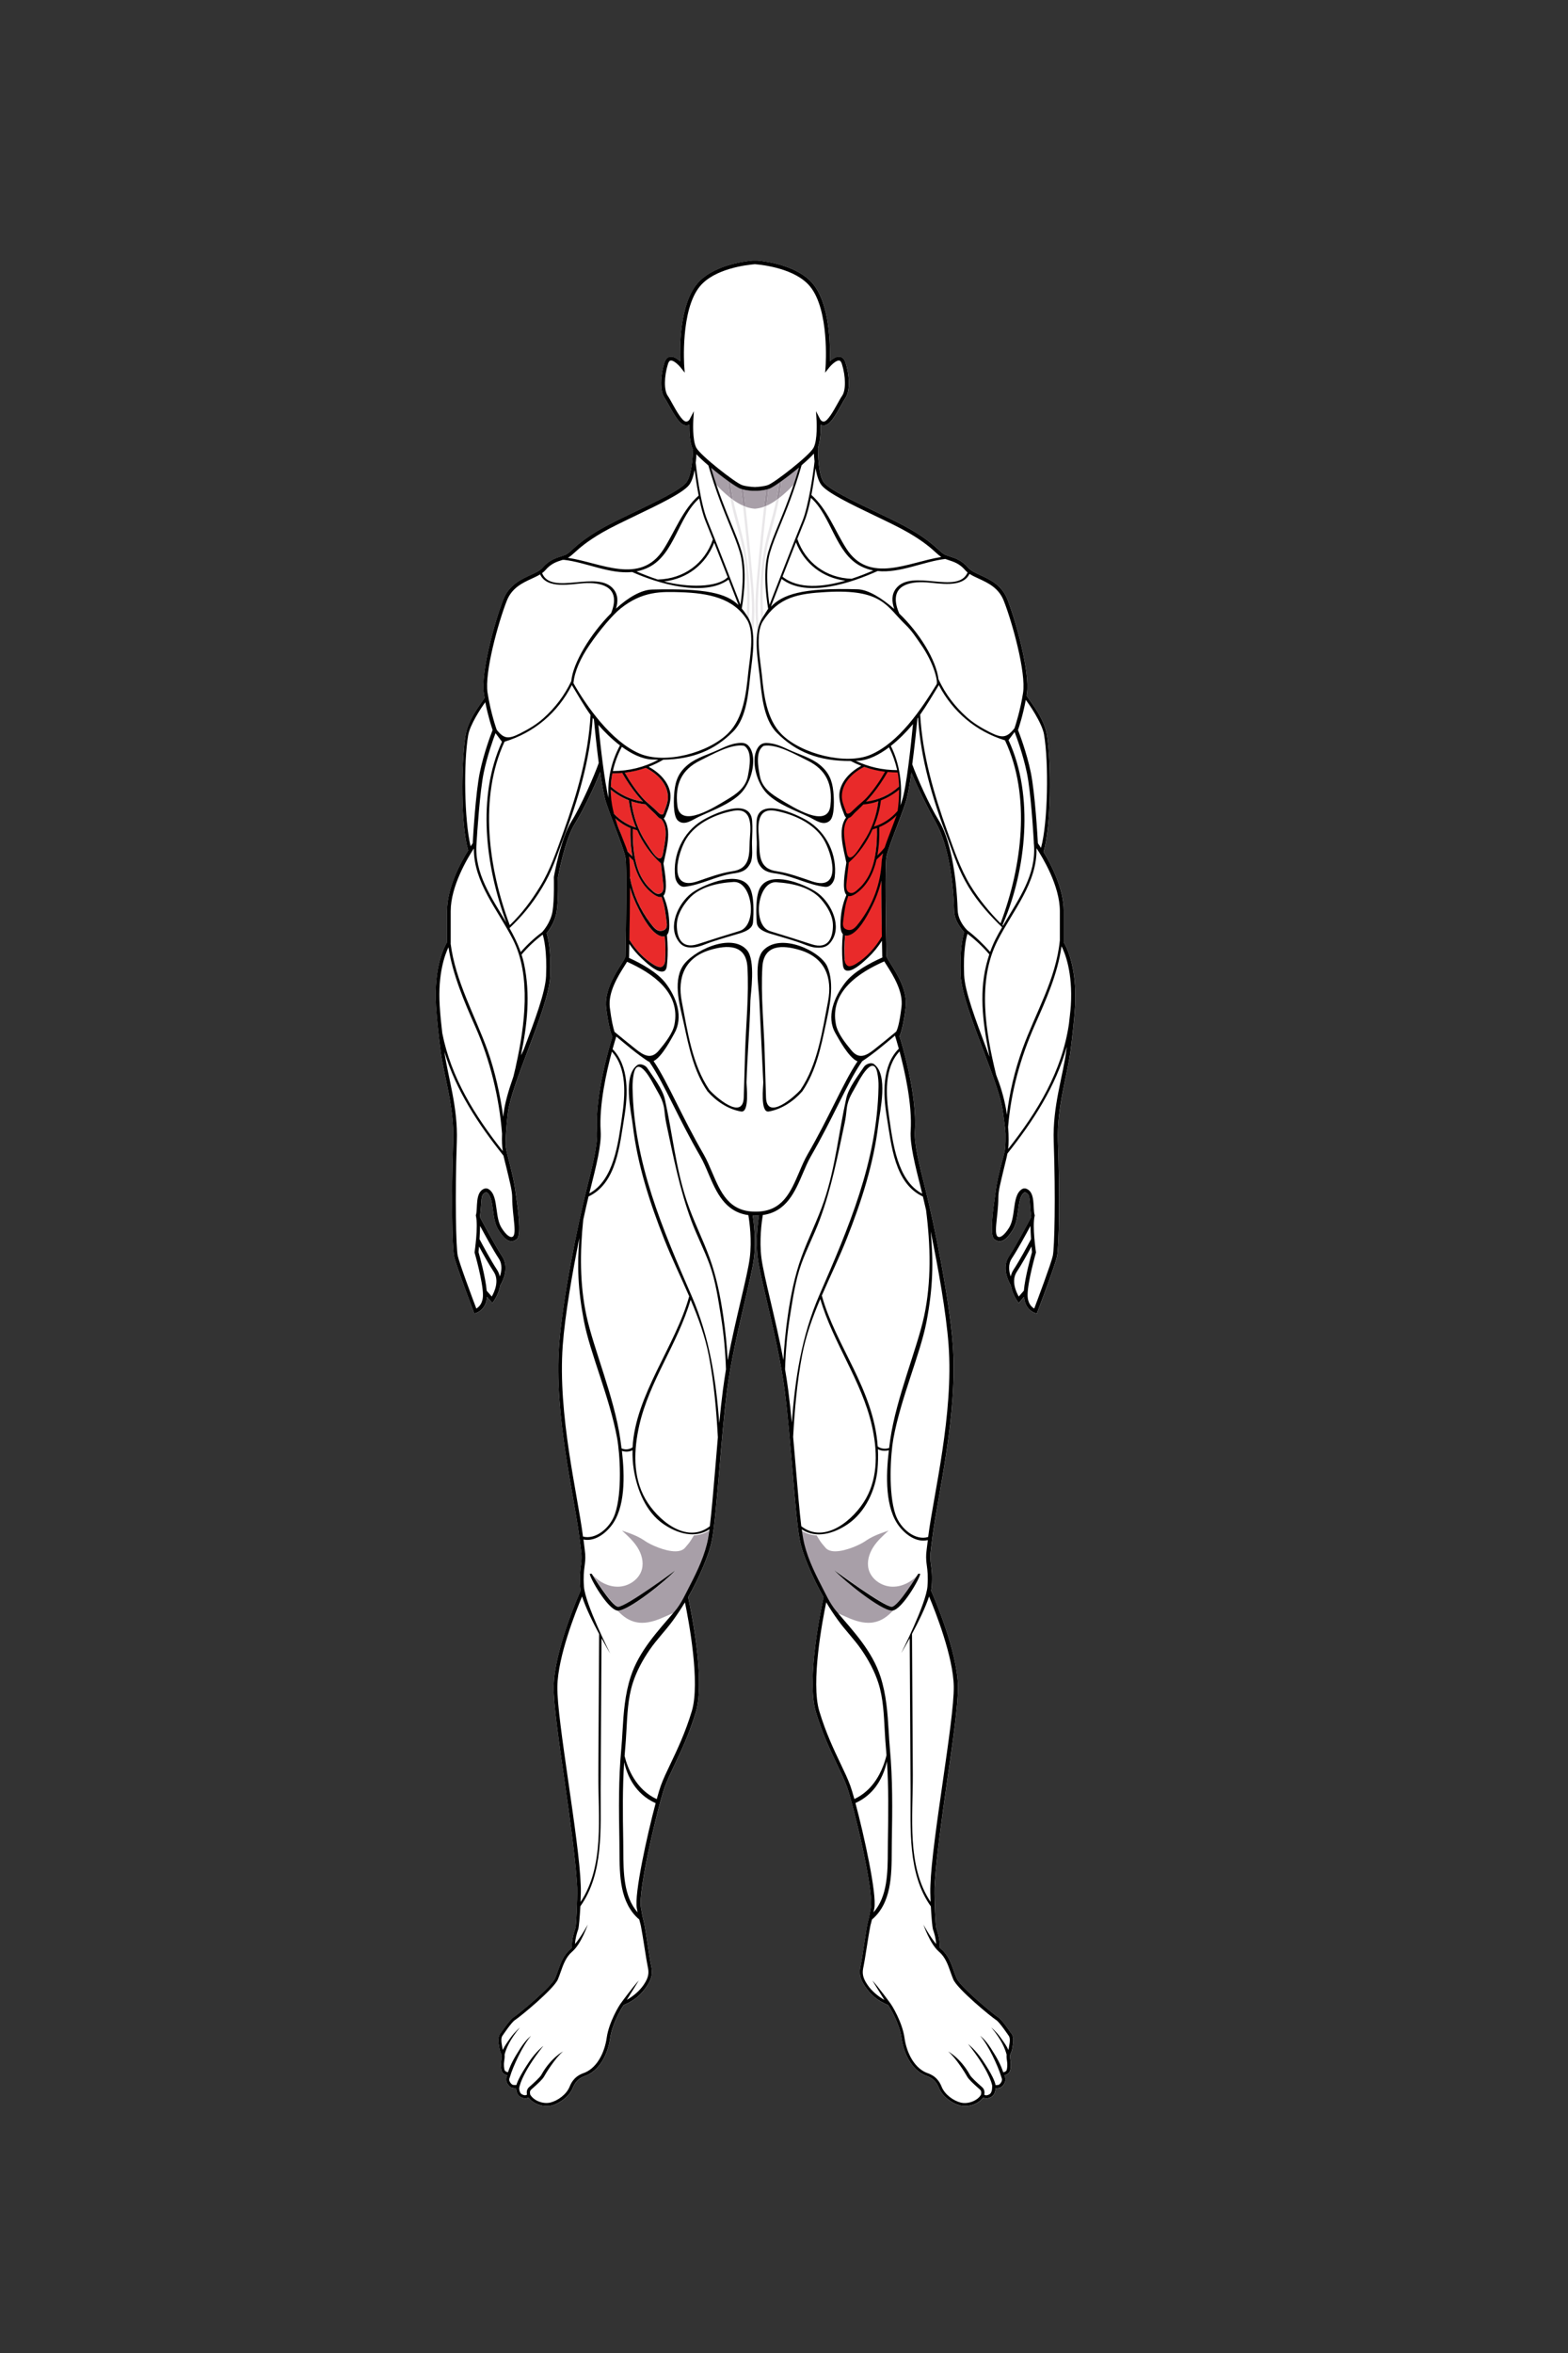 <?xml version="1.0" encoding="utf-8"?>
<!-- Generator: Adobe Illustrator 26.0.1, SVG Export Plug-In . SVG Version: 6.00 Build 0)  -->
<svg version="1.1" id="Layer_1" xmlns="http://www.w3.org/2000/svg" xmlns:xlink="http://www.w3.org/1999/xlink" x="0px" y="0px"
	 viewBox="0 0 432 648" style="enable-background:new 0 0 432 648;" xml:space="preserve">
<rect x="0" y="0" width="432" height="648" fill="#333333" stroke="none"/>
<style type="text/css">
	.st0{fill:#FFFFFF;}
	.st1{fill:#E92A2A;}
	.st2{fill:#A89FA8;}
	.st3{fill:#998F99;}
	.st4{fill:#E9E7E9;}
</style>
<g>
	<g>
		<g id="Front_00000132083610496594613670000003028946861845055133_">
			<g>
				<g>
					<g>
						<g>
							<path class="st0" d="M293.08,259.51v-8.57c0-6.19-3.43-12.8-5.57-16.31c2.11-7.08,2.14-24.02,0.99-31.88
								c-0.7-4.78-4.03-8.67-5.67-11.17c0.03-0.19,0.06-0.38,0.1-0.58c0.9-5.78-3.02-19.95-5.37-25.93
								c-1.56-3.97-4.82-5.47-7.45-6.68c-1.42-0.65-2.64-1.22-3.33-2.02c-1.77-2.06-3.53-2.63-5.08-3.12
								c-0.41-0.13-0.8-0.26-1.18-0.41c-0.6-0.24-1.12-0.72-1.92-1.44c-1.36-1.23-3.41-3.1-7.8-5.65c-2.41-1.4-5.81-3.02-9.4-4.75
								c-5.89-2.82-12.76-6.07-14.39-8.09c-1.49-1.84-1.65-7.68-1.67-9.6c0.71-1.81,0.79-4.65,0.76-6.31
								c0.3,0.14,0.66,0.22,1.09,0.16c1.47-0.18,2.84-2.46,4.49-5.43c0.46-0.83,0.9-1.62,1.23-2.1c1.42-2.03,1.11-6.43,0.07-9.73
								c-0.3-0.96-0.82-1.52-1.53-1.65c-0.98-0.18-2.05,0.57-2.82,1.27c0.15-4.11,0.09-15.66-4.65-21.36
								c-4.08-4.9-12.25-6.12-15.35-6.41l-1.22,0c-3.1,0.29-11.27,1.51-15.35,6.41c-4.74,5.69-4.8,17.25-4.65,21.36
								c-0.77-0.71-1.84-1.45-2.82-1.27c-0.71,0.13-1.23,0.69-1.53,1.65c-1.04,3.3-1.35,7.7,0.07,9.73c0.33,0.48,0.77,1.26,1.23,2.1
								c1.64,2.97,3.02,5.25,4.49,5.43c0.43,0.05,0.79-0.02,1.09-0.16c-0.03,1.82,0.07,5.1,1,6.83c0,0,0,0.01,0.01,0.01
								c-0.04,1.35-0.33,7.16-1.91,9.11c-1.64,2.02-8.31,5.22-14.19,8.04c-3.59,1.72-6.99,3.35-9.4,4.75
								c-4.39,2.55-6.44,4.41-7.8,5.65c-0.8,0.73-1.33,1.21-1.92,1.44c-0.38,0.15-0.77,0.28-1.18,0.41
								c-1.55,0.5-3.31,1.06-5.08,3.12c-0.69,0.81-1.92,1.37-3.33,2.02c-2.62,1.21-5.88,2.71-7.45,6.68
								c-2.35,5.98-6.28,20.15-5.37,25.93c0.06,0.41,0.13,0.82,0.21,1.22c-1.66,2.48-4.65,6.09-5.33,10.75
								c-1.15,7.81-1.27,24.11,0.8,31.25c-2.1,3.38-5.83,10.28-5.83,16.73v8.57c-0.59,0.96-3.69,6.55-3.03,17.47
								c0.25,4.18,0.72,8.04,1.22,12.12c0.88,7.27,3.85,15.51,3.51,25.24c-0.52,14.83-0.31,28.99,0.27,31.72
								c0.54,2.5,5.17,14.7,5.37,15.22l0.17,0.45l0.47-0.12c0.03-0.01,2.8-0.8,3.04-4.46l1.48,1.69l0.39-0.55
								c0.09-0.12,1.39-1.97,1.76-4.26c0.82-1.39,2.54-4.97,0.55-8.01c-2.26-3.45-6-10.58-6.04-10.66l0,0
								c-0.01-0.24-0.03-0.45-0.06-0.59c0.56-4.24,0-5.78,1.58-6.38c0.13-0.05,0.2-0.03,0.28,0.02c1.15,0.74,1.41,2.71,1.69,4.8
								c0.26,1.96,0.54,3.98,1.53,5.55c1.17,1.84,2.97,4.23,5.07,2.49c1.38-1.15,0.17-9.04-0.16-11.37
								c-0.42-2.92-0.42-3.74-1.57-8.37c-0.74-2.95-1.18-4.47-1.37-5.84c-0.1-1.13,0.19-5.8,0.62-9.22
								c0.49-3.92,2.92-10.35,5.49-17.15c2.94-7.77,5.97-15.8,6.16-20.46c0.3-7.22-0.65-10.81-0.99-11.84
								c0.61-0.73,2.31-2.99,2.77-5.91c0.54-3.39,0.37-9.29,0.36-9.43c0.02-0.1,1.8-10.28,4.73-14.94
								c2.23-3.54,5.52-10.48,6.91-14.11c0.51,3.59,1.08,6.8,1.65,8.52c0.73,2.18,1.65,4.6,2.54,6.94c1.27,3.34,2.47,6.49,2.78,8.13
								c0.44,2.33,0.13,19.48,0.03,25.12c-0.02,1.21-0.04,2-0.04,2.2c0,0.01,0,0.01-0.01,0.02c-0.11,0.11-0.19,0.3-0.22,0.5
								c-0.23,0.41-0.58,0.97-0.91,1.49c-1.77,2.8-4.74,7.48-4.17,12.09c0.64,5.15,1.42,7.3,1.7,7.94
								c-0.58,1.86-4.89,15.93-4.23,26.09c0.23,3.54-1.16,9.07-2.92,16.07c-2.27,9.02-6.57,29.79-7.52,42.74
								c-1.41,19.16,4.08,41.1,5.6,52.95c0.33,2.54,0.54,4.21,0.57,4.72c0.07,1.25-0.04,2.12-0.18,3.12
								c-0.18,1.36-0.39,2.9-0.18,5.8c0.02,0.29,0.07,0.61,0.14,0.95c-0.74,1.66-7.27,16.65-7.44,26.43
								c-0.08,4.78,1.45,15.38,3.07,26.6c1.47,10.16,2.86,20.66,3.31,27.15l0.01,0.17c0.04,0.54,0.07,1.06,0.09,1.54
								c0.07,3.48-0.26,10.4-0.49,11.08c-0.52,1.59-1.01,3.1-0.97,5.44c-0.14,0.14-0.28,0.27-0.42,0.39
								c-1.92,1.64-2.7,3.85-3.45,5.99c-0.25,0.7-0.48,1.36-0.75,1.99c-1.04,2.42-10.22,10-11.49,10.79
								c-0.99,0.62-3.49,4.29-3.49,4.29c-0.94,1.01-0.65,2.66-0.46,3.75c0.03,0.19,0.07,0.37,0.09,0.53
								c0.08,0.58,0.26,0.99,0.4,1.31c0.13,0.28,0.22,0.49,0.22,0.74c0.01,0.34-0.05,0.75-0.1,1.14c-0.05,0.35-0.1,0.72-0.11,1.06
								c-0.01,0.61,0.02,2.08,0.61,2.57c0.34,0.28,0.66,0.48,1.13,0.56c-0.05,0.15-0.12,0.35-0.2,0.59
								c-0.37,1.08,0.45,2.19,1.05,2.64c0.43,0.32,1.11,0.35,1.58,0.32c0,0.09,0.02,0.15,0.03,0.2c0.07,0.77,0.33,1.83,1.32,2.3
								c1,0.47,1.51,0.36,2.09,0.08c1.14,1.58,3.47,2.54,5.56,2.34c0.27-0.03,0.54-0.07,0.8-0.14c2.15-0.55,4.85-2.41,5.85-4.9
								c0.8-2,1.97-2.65,3.02-3.11c4.3-1.35,6.64-6.14,7.26-10.58c0.55-3.92,3.07-8.19,3.72-9.07c3-1.26,4.78-2.85,6.31-5.1
								c1.61-2.37,1.68-3.88,1.23-5.84c-0.43-1.87-1.6-10.65-2-12.02c-0.35-1.2-0.52-2.41-0.8-3.9c-0.87-4.64,4.88-28.55,6.57-33.2
								c0.65-1.78,1.58-3.73,2.65-5.99c1.82-3.82,4.09-8.58,5.91-14.6c2.74-9.11-1.59-29.28-2.12-31.66
								c1.59-2.79,3.01-5.69,4.24-8.64c0.98-2.37,1.91-4.82,2.37-7.34c0.69-3.73,1.28-10.79,1.97-18.96
								c0.61-7.22,1.3-15.4,2.14-21.94c1.04-8.06,3.17-17.17,4.89-24.48c1.17-5.01,2.19-9.33,2.52-11.94
								c0.62-4.87,0.01-9.73-0.34-11.85c0.38,0.04,1.49,0.05,1.76,0c-0.35,2.12-0.96,6.98-0.34,11.86
								c0.33,2.61,1.35,6.93,2.52,11.94c1.71,7.32,3.85,16.42,4.89,24.48c0.84,6.53,1.53,14.72,2.14,21.94
								c0.69,8.17,1.28,15.23,1.97,18.96c0.46,2.53,1.39,4.98,2.37,7.34c1.23,2.95,2.65,5.85,4.24,8.64
								c-0.53,2.38-4.86,22.55-2.12,31.66c1.81,6.02,4.08,10.78,5.91,14.6c1.08,2.26,2.01,4.21,2.65,5.99
								c1.69,4.66,7.44,28.57,6.57,33.2c-0.28,1.49-0.44,2.71-0.8,3.9c-0.41,1.36-1.57,10.15-2,12.02
								c-0.45,1.96-0.39,3.47,1.23,5.84c1.54,2.25,3.31,3.84,6.31,5.1c0.65,0.88,3.17,5.15,3.72,9.07
								c0.62,4.44,2.97,9.23,7.26,10.58c1.04,0.45,2.21,1.11,3.02,3.11c1,2.49,3.7,4.35,5.85,4.9c0.26,0.07,0.53,0.11,0.8,0.14
								c2.09,0.2,4.42-0.76,5.56-2.34c0.58,0.28,1.09,0.39,2.09-0.08c1.07-0.51,1.28-1.72,1.33-2.49c0.47,0.03,1.16,0,1.59-0.32
								c0.6-0.44,1.41-1.55,1.05-2.64c-0.08-0.22-0.14-0.41-0.19-0.56l0,0c0-0.01-0.01-0.02-0.01-0.04
								c0.47-0.09,0.79-0.28,1.13-0.56c0.59-0.49,0.63-1.96,0.61-2.57c-0.01-0.34-0.06-0.7-0.11-1.06c-0.05-0.39-0.11-0.8-0.1-1.14
								c0-0.25,0.1-0.46,0.22-0.74c0.14-0.32,0.32-0.72,0.4-1.31c0.02-0.16,0.05-0.34,0.09-0.53c0.19-1.09,0.48-2.75-0.46-3.75
								c0,0-2.5-3.67-3.49-4.29c-1.27-0.79-10.45-8.37-11.49-10.79c-0.27-0.63-0.5-1.29-0.75-1.99c-0.75-2.14-1.53-4.35-3.45-5.99
								c-0.14-0.12-0.28-0.25-0.42-0.39c0.04-2.34-0.45-3.85-0.97-5.44c-0.22-0.68-0.56-7.6-0.49-11.08c0.02-0.48,0.05-1,0.09-1.54
								c0.01-0.06,0.02-0.12,0.03-0.17l-0.02,0c0.44-6.49,1.84-16.99,3.31-27.15c1.62-11.22,3.15-21.83,3.07-26.6
								c-0.17-9.71-6.61-24.56-7.42-26.39c0.09-0.41,0.15-0.79,0.17-1.14c0.21-2.9,0-4.44-0.18-5.8c-0.13-1-0.25-1.86-0.18-3.12
								c0.03-0.51,0.24-2.19,0.57-4.72c1.52-11.85,7.02-33.78,5.6-52.95c-0.96-12.95-5.25-33.73-7.52-42.74
								c-1.76-7-3.15-12.52-2.92-16.07c0.66-10.15-3.64-24.23-4.23-26.09c0.28-0.65,1.06-2.8,1.7-7.94
								c0.57-4.61-2.4-9.29-4.17-12.09c-0.52-0.82-1.11-1.75-1.14-2.01c0-0.2-0.01-1-0.04-2.2c-0.1-5.64-0.41-22.79,0.03-25.12
								c0.31-1.65,1.51-4.8,2.78-8.13c0.89-2.34,1.82-4.76,2.54-6.94c0.55-1.66,1.08-4.75,1.58-8.2c0-0.01,0-0.01,0-0.02
								c1.43,3.55,4.62,10.05,6.69,13.71c3.64,6.45,4.89,16.96,5.09,24.38c0.08,2.95,2.16,5.17,2.77,5.91
								c-0.34,1.04-1.29,4.62-0.99,11.84c0.19,4.66,3.23,12.69,6.16,20.46c2.57,6.8,5,13.22,5.49,17.15
								c0.35,2.83,0.7,4.66,0.72,6.06c0.02,1.34,0.01,2.68-0.12,4.03c-0.12,1.24-0.64,2.71-1.27,5.22
								c-1.16,4.63-1.15,5.45-1.57,8.37c-0.33,2.34-1.55,10.22-0.16,11.37c2.1,1.74,3.9-0.64,5.07-2.49c1-1.57,1.27-3.6,1.53-5.55
								c0.28-2.09,0.55-4.06,1.69-4.8c0.08-0.05,0.15-0.07,0.28-0.02c1.58,0.59,1.02,2.14,1.58,6.38c-0.03,0.15-0.05,0.35-0.06,0.59
								l0,0c-0.04,0.07-3.77,7.2-6.04,10.66c-1.99,3.03-0.28,6.61,0.55,8.01c0.37,2.29,1.67,4.14,1.76,4.26l0.39,0.55l1.48-1.69
								c0.24,3.66,3.02,4.46,3.04,4.46l0.47,0.12l0.17-0.45c0.2-0.52,4.83-12.71,5.37-15.22c0.59-2.73,0.8-16.89,0.27-31.72
								c-0.34-9.73,2.62-17.97,3.51-25.24c0.5-4.08,0.96-7.94,1.22-12.12C296.77,266.06,293.68,260.47,293.08,259.51z"/>
						</g>
					</g>
				</g>
			</g>
		</g>
	</g>
	<g>
		<g id="Serratus_Anterior_00000062192938803730653590000015057121707790670772_">
			<path class="st1" d="M184.03,219.52c0.01,1.37-0.54,2.62-1.01,3.86c-0.18,0.46-0.17,1.01-0.74,0.93c-0.48-0.07-0.97-0.58-1.3-0.9
				c-0.48-0.48-0.98-0.94-1.49-1.4c-0.78-0.72-1.66-1.38-2.36-2.17c-1.92-2.14-3.65-4.59-5.06-7.07c2-0.23,3.98-0.71,5.86-1.38
				l0.08,0.1C181.18,213.13,183.98,215.94,184.03,219.52L184.03,219.52z"/>
			<path class="st1" d="M177.12,220.75c-3.3-0.47-6.3-1.87-8.83-4.11l-0.02-0.01c0.06-1.2,0.18-2.5,0.42-3.68
				c0.93,0,1.85-0.03,2.75-0.12c1.2,2.1,2.59,4.22,4.13,6.11C176.07,219.55,176.58,220.16,177.12,220.75L177.12,220.75z"/>
			<path class="st1" d="M182.72,234.76c-0.66,4.29-3.58-1.07-4.71-2.76c-2.18-3.27-3.59-7.32-4.06-11.35
				c1.23,0.43,2.53,0.71,3.86,0.85c0.29,0.3,0.59,0.6,0.88,0.9c0.56,0.55,1.13,1.1,1.71,1.61c0.5,0.46,1.02,1.34,1.75,1.48
				l0.01,0.01C184.31,227.9,183.13,232.01,182.72,234.76L182.72,234.76z"/>
			<path class="st1" d="M175.23,227.91c-2.42-0.75-4.57-2.13-6.27-4.02c-0.53-2.14-0.76-4.31-0.72-6.47
				c1.53,1.3,3.21,2.29,5.02,2.99C173.55,222.97,174.22,225.51,175.23,227.91L175.23,227.91z"/>
			<path class="st1" d="M182.06,245.99c-1.14,0.62-2.1-0.54-2.88-1.22c-0.65-0.58-1.16-1.25-1.68-1.96
				c-2.76-3.83-3.27-9.97-3.14-14.54c0.38,0.15,0.77,0.27,1.18,0.37c1.57,3.5,3.82,6.68,6.58,9.13c0.18,1.65,0.39,3.28,0.56,4.94
				C182.76,243.64,183.1,245.43,182.06,245.99L182.06,245.99z"/>
			<path class="st1" d="M172.68,234.2v-0.01c-0.41-1.3-1-2.88-1.65-4.57c0,0-0.47-1.23-0.63-1.66c-0.35-0.92-0.71-1.84-1.04-2.75
				c1.29,1.2,2.75,2.15,4.36,2.82l-0.01,0.07c-0.07,2.44,0.04,5.13,0.51,7.72C173.69,235.31,173.17,234.77,172.68,234.2
				L172.68,234.2z"/>
			<path class="st1" d="M182.92,256.11c-1.76,0.79-2.83-0.71-3.75-1.92c-2.92-3.84-4.89-8.31-5.71-13.03v-0.02
				c-0.02-2.41-0.09-4.17-0.21-4.86c-0.03-0.2-0.09-0.43-0.16-0.66c0.44,0.45,0.9,0.88,1.38,1.29c0.84,3.68,2.5,7.11,5.52,9.27
				c1.02,0.73,1.76,0.94,2.28,0.79c0.15,0.41,0.29,0.88,0.32,0.97c0.2,0.63,0.37,1.28,0.49,1.92c0.25,1.3,0.37,2.61,0.56,3.92
				C183.78,254.64,183.85,255.69,182.92,256.11L182.92,256.11z"/>
			<path class="st1" d="M183.25,264.24c0.11,0.87-0.43,2.24-1.49,2.09c-0.53-0.07-1.15-0.35-1.61-0.64
				c-2.79-1.71-5.07-4.18-6.81-6.95v-0.01c0.08-4.91,0.16-10.28,0.15-14.57c0.62,2.15,1.46,4.23,2.51,6.27
				c1.12,2.16,3.47,6.65,6.14,7.39c0.4,0.11,0.75,0.11,1.02,0.02c0.1,1.22,0.17,2.45,0.18,3.68
				C183.34,262.42,183.29,263.33,183.25,264.24L183.25,264.24z"/>
			<path class="st1" d="M231.77,219.54c-0.05,1.37,0.54,2.62,1.01,3.86c0.18,0.46,0.3,1.07,0.87,1c0.48-0.07,1.03-0.66,1.35-0.98
				c0.48-0.48,0.99-0.94,1.49-1.4c0.78-0.72,1.66-1.38,2.36-2.17c1.93-2.14,3.84-5,5.25-7.49c-2-0.24-4.15-0.52-6.03-1.19
				l-0.18,0.05C234.73,212.86,231.92,215.58,231.77,219.54z"/>
			<path class="st1" d="M238.31,220.97c3.3-0.47,6.87-2.08,9.4-4.32l0.02-0.01c-0.06-1.2-0.03-2.84-0.26-4.03
				c-0.93,0-2.04-0.15-2.95-0.24C243.32,214.47,238.31,220.97,238.31,220.97z"/>
			<path class="st1" d="M233.19,235.04c0.66,4.29,3.66-1.33,4.79-3.03c2.18-3.27,3.6-7.32,4.07-11.36c-1.23,0.43-2.73,0.5-4.07,0.65
				c-0.29,0.3-0.59,0.6-0.88,0.9c-0.56,0.55-1.13,1.1-1.71,1.61c-0.5,0.46-0.82,1.13-1.54,1.26l-0.25,0.27
				c-2.15,2.41-0.87,6.69-0.46,9.44L233.19,235.04z"/>
			<path class="st1" d="M240.88,227.93c2.42-0.75,4.82-2.3,6.52-4.19c0.53-2.14,0.5-4.37,0.46-6.53c-1.53,1.3-3.45,2.39-5.26,3.08
				c-0.28,2.55-1.11,5.23-2.12,7.64H240.88z"/>
			<path class="st1" d="M233.88,246.14c1.14,0.62,2.15-0.66,2.93-1.34c0.65-0.58,1.16-1.25,1.68-1.96
				c2.77-3.83,3.27-10.38,3.15-14.95c-0.38,0.15-0.77,0.27-1.18,0.37c-1.57,3.51-4.02,6.69-6.79,9.14
				c-0.18,1.65-0.39,3.69-0.56,5.34c-0.09,0.93-0.4,2.72,0.65,3.28L233.88,246.14z"/>
			<path class="st1" d="M243.27,234.22l0.58-0.71c0.41-1.3,1.61-4.48,1.61-4.48s1.45-3.89,1.79-4.8c-1.29,1.2-2.87,2.38-4.48,3.05
				l-0.7,0.44c0.07,2.44,0,5.52-0.47,8.12c0.55-0.52,0.93-0.82,1.42-1.39L243.27,234.22z"/>
			<path class="st1" d="M232.86,256.35c1.76,0.8,3.04-0.91,3.95-2.13c2.92-3.84,4.88-7.88,5.7-12.59l0.5-2.19
				c0.02-2.41-0.03-2.91,0.09-3.59c0.03-0.2,0.22-0.87,0.29-1.11c-0.44,0.45-1.6,1.38-2.08,1.79c-0.84,3.68-2.35,7-5.37,9.16
				c-1.02,0.73-1.83,0.98-2.36,0.83c-0.15,0.41-0.37,1.36-0.4,1.45c-0.2,0.63-0.37,1.28-0.49,1.93c-0.25,1.3-0.37,2.61-0.56,3.92
				c-0.13,0.85,0,2.11,0.93,2.53H232.86z"/>
			<path class="st1" d="M232.74,264.24c-0.11,0.87,0.43,2.24,1.49,2.09c0.53-0.07,1.15-0.35,1.61-0.64
				c2.79-1.71,5.01-3.89,7.16-7.39c0,0-0.22-11.7-0.21-15.99c-0.62,2.15-1.74,5.67-2.79,7.71c-1.12,2.16-3.47,6.65-6.14,7.39
				c-0.4,0.11-0.75,0.11-1.02,0.02c-0.1,1.22-0.17,2.86-0.18,4.09C232.65,262.42,232.7,263.33,232.74,264.24L232.74,264.24z"/>
		</g>
		<g id="Front_00000178200453132644667610000014558874011350295459_">
			<path class="st2" d="M207.97,140.1c-0.88-0.07-1.76-0.26-2.58-0.56c-0.17-1.54-0.35-3.1-0.54-4.71c0.43,0.1,0.9,0.18,1.35,0.24
				c0.36,0.05,0.72,0.08,1.06,0.11h1.43c0.33-0.03,0.68-0.06,1.04-0.11c0.45-0.06,0.89-0.13,1.32-0.23
				c-0.19,1.61-0.37,3.18-0.54,4.72C209.69,139.84,208.84,140.03,207.97,140.1 M211.19,139.28c0.17-1.54,0.35-3.08,0.53-4.63
				c0.08-0.02,0.15-0.05,0.22-0.08c0.51-0.18,1.46-0.77,2.63-1.58c-0.13,1.6-0.38,3.18-0.7,4.74
				C213.03,138.33,212.14,138.87,211.19,139.28 M204.7,139.25c-0.94-0.42-1.84-0.96-2.69-1.56c-0.32-1.56-0.57-3.13-0.69-4.73
				c1.2,0.83,2.17,1.43,2.68,1.62c0.06,0.02,0.11,0.04,0.17,0.06C204.35,136.17,204.52,137.72,204.7,139.25 M214.69,137.14
				c0.28-1.53,0.49-3.07,0.59-4.63c1.49-1.07,3.24-2.42,4.85-3.77c-0.5,1.69-0.99,3.26-1.48,4.72c-0.49,0.55-1.01,1.08-1.54,1.59
				C216.34,135.76,215.54,136.48,214.69,137.14 M201.2,137.09c-0.83-0.65-1.61-1.35-2.35-2.05c-0.53-0.51-1.05-1.04-1.54-1.59
				c-0.49-1.46-0.98-3.03-1.48-4.72c1.59,1.33,3.31,2.66,4.79,3.73C200.71,134.03,200.92,135.57,201.2,137.09"/>
			<path class="st3" d="M202,137.69c-0.27-0.19-0.54-0.39-0.8-0.6c-0.28-1.52-0.49-3.06-0.58-4.62c0.24,0.17,0.47,0.33,0.69,0.49
				C201.43,134.56,201.68,136.13,202,137.69"/>
			<path class="st3" d="M205.39,139.53c-0.12-0.04-0.23-0.09-0.35-0.13s-0.23-0.1-0.34-0.15c-0.17-1.54-0.35-3.08-0.53-4.62
				c0.22,0.07,0.44,0.13,0.68,0.19C205.04,136.43,205.22,138,205.39,139.53"/>
			<path class="st3" d="M213.88,137.74c0.32-1.56,0.57-3.14,0.7-4.74c0.22-0.15,0.45-0.32,0.69-0.49c-0.09,1.56-0.3,3.11-0.59,4.63
				C214.42,137.34,214.15,137.54,213.88,137.74"/>
			<path class="st3" d="M210.5,139.55c0.17-1.54,0.35-3.11,0.54-4.72c0.24-0.05,0.46-0.11,0.68-0.18c-0.18,1.54-0.36,3.09-0.53,4.63
				c-0.1,0.04-0.19,0.08-0.29,0.12C210.77,139.45,210.64,139.51,210.5,139.55"/>
			<path class="st4" d="M206.25,170.43c-0.11-0.21-0.23-0.41-0.36-0.61c-0.06-0.09-0.12-0.18-0.18-0.27
				c0.5-7.85-0.1-15.12-1.81-21.63c-0.25-0.96-0.51-1.92-0.77-2.87c-0.71-2.59-1.44-5.25-1.93-7.96c0.26,0.21,0.53,0.41,0.8,0.6
				c0.43,2.12,1,4.2,1.55,6.24c0.69,2.54,1.4,5.17,1.86,7.84c1.06,6.19,1.36,12.23,0.91,18.47
				C206.32,170.31,206.29,170.38,206.25,170.43"/>
			<path class="st4" d="M207.38,174.71c-0.08-0.8-0.2-1.58-0.4-2.32c0.51-5.35-0.03-10.8-0.55-16.09c-0.09-0.87-0.17-1.74-0.25-2.61
				c-0.44-4.73-0.94-9.57-1.48-14.44c0.11,0.05,0.23,0.1,0.34,0.15s0.23,0.09,0.35,0.13c0.65,5.81,1.19,11.13,1.63,16.16
				c0.06,0.69,0.12,1.39,0.19,2.08C207.71,163.34,208.24,169.07,207.38,174.71"/>
			<path class="st4" d="M210.29,169.68c-0.51-7.88-0.01-15.24,1.7-21.77c0.25-0.96,0.51-1.92,0.77-2.87
				c0.71-2.58,1.43-5.21,1.92-7.91c-0.26,0.2-0.53,0.4-0.8,0.59c-0.43,2.1-0.99,4.17-1.54,6.2c-0.69,2.54-1.4,5.17-1.86,7.84
				c-1.06,6.19-1.22,12.81-0.77,19.04L210.29,169.68z"/>
			<path class="st4" d="M208.67,174.36c-0.9-5.72-0.5-10.96,0.02-16.58c0.06-0.69,0.13-1.38,0.19-2.08
				c0.44-5.03,0.98-10.35,1.63-16.14c0.14-0.05,0.27-0.1,0.4-0.15c0.1-0.04,0.19-0.08,0.29-0.12c-0.54,4.86-1.04,9.69-1.48,14.41
				c-0.08,0.87-0.17,1.73-0.25,2.6c-0.53,5.35-0.98,11.12-0.45,16.52c-0.19,0.76-0.02,0.6-0.09,1.43L208.67,174.36z"/>
			<g>
				<path class="st2" d="M239.26,446.91c0.45,0,0.9-0.03,1.34-0.11c2.29-0.38,3.98-1.69,5.45-3.27c-0.01,0-0.02,0-0.02,0l-0.21,0.01
					c-3.06,0-13.44-8.46-15.77-11.05c0,0,13.53,9.99,15.73,9.99c0.03,0,0.06,0,0.09-0.01c1.84-0.28,7.09-8.9,7.2-9.09h0
					c0,0-0.08,0.14-0.23,0.38c-1.74,1.9-4.24,3.2-6.82,3.2c-0.14,0-0.27,0-0.41-0.01c-2.84-0.15-5.6-2.09-6.3-4.81
					c-0.52-2.03,0.11-4.21,1.23-5.99c1.12-1.78,2.71-3.22,4.27-4.64c-3.25,1.09-4.78,1.77-6.51,2.97c-1.26,0.87-5.25,2.74-8.18,2.74
					c-1.1,0-2.05-0.26-2.65-0.94c-0.6-0.69-1.2-1.37-1.68-2.14c-0.26-0.43-0.53-0.86-0.79-1.29c-0.4-0.02-0.81-0.07-1.2-0.15
					c-1.03-0.19-2.04-0.57-2.99-1.17c0.13,0.95,0.25,1.8,0.38,2.5c0.82,4.47,2.88,8.82,4.95,12.83c0.34,0.65,0.67,1.33,1.02,2.01
					c0.93,1.81,1.93,3.67,3.21,5.15l0.1,0.11c0.8,0.35,1.59,0.68,2.31,1C234.83,446.07,237.03,446.91,239.26,446.91"/>
				<path class="st2" d="M176.91,446.91c-0.45,0-0.9-0.03-1.34-0.11c-2.29-0.38-3.98-1.69-5.45-3.27c0.01,0,0.02,0,0.02,0l0.21,0.01
					c3.06,0,13.44-8.46,15.77-11.05c0,0-13.53,9.99-15.73,9.99c-0.03,0-0.06,0-0.09-0.01c-1.84-0.28-7.09-8.9-7.2-9.09h0
					c0,0,0.08,0.14,0.23,0.38c1.74,1.9,4.24,3.2,6.82,3.2c0.14,0,0.27,0,0.41-0.01c2.84-0.15,5.6-2.09,6.3-4.81
					c0.52-2.03-0.11-4.21-1.23-5.99c-1.12-1.78-2.71-3.22-4.27-4.64c3.25,1.09,4.78,1.77,6.51,2.97c1.26,0.87,5.25,2.74,8.18,2.74
					c1.1,0,2.05-0.26,2.65-0.94c0.6-0.69,1.2-1.37,1.68-2.14c0.26-0.43,0.53-0.86,0.79-1.29c0.4-0.02,0.81-0.07,1.2-0.15
					c1.03-0.19,2.04-0.57,2.99-1.17c-0.13,0.95-0.25,1.8-0.38,2.5c-0.82,4.47-2.88,8.82-4.95,12.83c-0.34,0.65-0.67,1.33-1.02,2.01
					c-0.93,1.81-1.93,3.67-3.21,5.15l-0.1,0.11c-0.8,0.35-1.59,0.68-2.31,1C181.35,446.07,179.14,446.91,176.91,446.91"/>
				<g>
					<g>
						<path d="M201.71,239.95c-3.31,0.51-6.34,1.66-9.49,2.74c-8.45,2.91-5.45-7.97-3.13-11.71c2.68-4.32,8.11-6.79,13.02-7.7
							c5.86-1.08,4.52,5.84,4.43,8.46C206.42,235.27,206.73,239.3,201.71,239.95 M207.18,231.8c0.07-1.93,0.19-3.85,0.04-5.77
							c-0.52-6.74-10.96-1.76-13.73-0.09c-5.36,3.23-8.21,9.51-7.47,15.57c0.15,1.23,1.13,2.86,2.64,2.69
							c4.54-0.51,8.63-2.92,13.17-3.62c2.37-0.31,3.82-0.73,4.9-2.84C207.53,236.17,207.13,233.47,207.18,231.8"/>
						<path d="M214.07,239.95c-5.08-0.66-4.78-4.69-4.91-8.22c-0.1-2.61-1.46-9.54,4.47-8.44c4.97,0.92,10.48,3.4,13.2,7.72
							c2.36,3.74,5.42,14.63-3.15,11.7C220.49,241.62,217.43,240.47,214.07,239.95 M208.51,231.79c0.06,1.67-0.34,4.38,0.47,5.94
							c1.1,2.11,2.57,2.54,4.97,2.85c4.6,0.71,8.75,3.13,13.35,3.65c1.53,0.17,2.52-1.45,2.67-2.68c0.74-6.05-2.17-12.34-7.6-15.58
							c-2.81-1.68-13.4-6.68-13.91,0.06C208.31,227.94,208.43,229.86,208.51,231.79"/>
						<path d="M200.07,220.35c-2.79,1.66-12.73,8.14-13.46,1.48c-0.64-5.76,1.06-9.84,6.38-12.44c3.24-1.59,8.41-4.62,11.99-4.02
							c2.46,1.44,1.47,6.19,1.07,8.34C205.42,217.01,202.75,218.76,200.07,220.35 M205.38,204.79c-0.76-0.32-1.74-0.2-2.52-0.08
							c-1.32,0.2-2.58,0.71-3.79,1.26c-0.32,0.14-0.64,0.29-0.96,0.44c-2.77,1.29-6.18,2.21-8.58,4.18
							c-2.46,2.02-3.42,4.24-3.73,7.37c-0.16,1.59-0.5,6.78,1,8.05c1.78,1.51,3.92-0.22,5.7-1.06c3.68-1.74,8.56-3.46,11.49-6.37
							c2.3-2.29,3.63-6.21,3.53-9.42c-0.05-1.45-0.54-3.39-1.84-4.22L205.38,204.79"/>
						<path d="M215.32,220.37c-2.68-1.59-5.35-3.34-5.97-6.64c-0.4-2.16-1.39-6.9,1.07-8.34c3.58-0.6,8.75,2.43,11.99,4.02
							c5.32,2.6,7.02,6.68,6.38,12.44C228.05,228.52,218.11,222.03,215.32,220.37 M210.01,204.82l-0.3,0.16
							c-1.3,0.83-1.8,2.77-1.84,4.22c-0.1,3.2,1.23,7.13,3.53,9.42c2.93,2.91,7.81,4.63,11.49,6.37c1.78,0.85,3.91,2.57,5.7,1.06
							c1.51-1.27,1.16-6.46,1-8.05c-0.31-3.13-1.27-5.36-3.73-7.37c-2.4-1.97-5.81-2.89-8.58-4.18c-0.32-0.15-0.64-0.3-0.96-0.44
							c-1.21-0.55-2.47-1.06-3.79-1.26C211.75,204.62,210.77,204.5,210.01,204.82"/>
						<g>
							<path d="M170.27,443.55l-0.21-0.01c-0.01,0-0.02,0-0.02,0c0,0-0.01-0.01-0.01-0.01c-2.66-0.47-7.54-8.94-7.54-10.13h0.53
								c0.11,0.18,5.37,8.8,7.2,9.09c0.03,0,0.05,0.01,0.09,0.01c2.2,0,15.73-9.99,15.73-9.99
								C183.71,435.09,173.32,443.55,170.27,443.55"/>
							<path d="M245.74,443.55l0.21-0.01c0.01,0,0.02,0,0.02,0c0,0,0.01-0.01,0.01-0.01c2.66-0.47,7.54-8.94,7.54-10.13h-0.53
								c-0.11,0.18-5.37,8.8-7.2,9.09c-0.03,0-0.05,0.01-0.09,0.01c-2.2,0-15.73-9.99-15.73-9.99
								C232.3,435.09,242.69,443.55,245.74,443.55"/>
							<path d="M293.07,259.5v-8.57c0-6.19-3.43-12.8-5.57-16.31c2.11-7.08,2.14-24.02,0.99-31.88c-0.7-4.78-4.03-8.67-5.67-11.17
								c0.03-0.19,0.06-0.38,0.1-0.58c0.9-5.78-3.02-19.95-5.37-25.93c-1.56-3.97-4.82-5.47-7.45-6.68
								c-1.42-0.65-2.64-1.22-3.33-2.02c-1.77-2.06-3.53-2.63-5.08-3.12c-0.41-0.13-0.8-0.26-1.18-0.41
								c-0.6-0.24-1.12-0.72-1.92-1.44c-1.36-1.23-3.41-3.1-7.8-5.65c-2.41-1.4-5.81-3.02-9.4-4.75
								c-5.89-2.82-12.76-6.07-14.39-8.09c-1.49-1.84-1.65-7.68-1.67-9.6c0.71-1.81,0.79-4.65,0.76-6.31
								c0.3,0.14,0.66,0.22,1.09,0.16c1.47-0.18,2.84-2.46,4.49-5.43c0.46-0.83,0.9-1.62,1.23-2.1c1.42-2.03,1.11-6.43,0.07-9.73
								c-0.3-0.96-0.82-1.52-1.53-1.65c-0.98-0.18-2.05,0.57-2.82,1.27c0.15-4.11,0.09-15.66-4.65-21.36
								c-4.08-4.9-12.25-6.12-15.35-6.41l-1.22,0c-3.1,0.29-11.27,1.51-15.35,6.41c-4.74,5.69-4.8,17.25-4.65,21.36
								c-0.77-0.71-1.84-1.45-2.82-1.27c-0.71,0.13-1.23,0.69-1.53,1.65c-1.04,3.3-1.35,7.7,0.07,9.73c0.33,0.48,0.77,1.26,1.23,2.1
								c1.64,2.97,3.02,5.25,4.49,5.43c0.43,0.05,0.79-0.02,1.09-0.16c-0.03,1.82,0.07,5.1,1,6.83c0,0,0,0.01,0.01,0.01
								c-0.04,1.35-0.33,7.16-1.91,9.11c-1.64,2.02-8.31,5.22-14.19,8.04c-3.59,1.72-6.99,3.35-9.4,4.75
								c-4.39,2.55-6.44,4.41-7.8,5.65c-0.8,0.73-1.33,1.21-1.92,1.44c-0.38,0.15-0.77,0.28-1.18,0.41
								c-1.55,0.5-3.31,1.06-5.08,3.12c-0.69,0.81-1.92,1.37-3.33,2.02c-2.62,1.21-5.88,2.71-7.45,6.68
								c-2.35,5.98-6.28,20.15-5.37,25.93c0.06,0.41,0.13,0.82,0.21,1.22c-1.66,2.48-4.65,6.09-5.33,10.75
								c-1.15,7.81-1.27,24.11,0.8,31.25c-2.11,3.38-5.83,10.28-5.83,16.73v8.57c-0.59,0.96-3.69,6.55-3.03,17.47
								c0.25,4.18,0.72,8.04,1.22,12.12c0.88,7.27,3.85,15.51,3.51,25.24c-0.52,14.83-0.31,28.99,0.27,31.72
								c0.54,2.5,5.17,14.7,5.37,15.22l0.17,0.45l0.47-0.12c0.03-0.01,2.8-0.8,3.04-4.46l1.48,1.69l0.39-0.55
								c0.09-0.12,1.39-1.97,1.76-4.26c0.82-1.39,2.54-4.97,0.55-8.01c-2.26-3.45-6-10.58-6.04-10.66l0,0
								c-0.01-0.24-0.03-0.45-0.06-0.59c0.56-4.24,0-5.78,1.58-6.38c0.13-0.05,0.2-0.03,0.28,0.02c1.15,0.74,1.41,2.71,1.69,4.8
								c0.26,1.96,0.54,3.98,1.53,5.55c1.17,1.84,2.97,4.23,5.07,2.49c1.38-1.15,0.17-9.04-0.16-11.37
								c-0.42-2.92-0.42-3.74-1.57-8.37c-0.74-2.95-1.18-4.48-1.37-5.84c-0.1-1.13,0.19-5.8,0.62-9.22
								c0.49-3.92,2.92-10.35,5.49-17.15c2.94-7.77,5.97-15.8,6.16-20.46c0.3-7.22-0.65-10.81-0.99-11.84
								c0.61-0.73,2.31-2.99,2.77-5.91c0.54-3.39,0.37-9.29,0.36-9.43c0.02-0.1,1.8-10.28,4.73-14.94
								c2.23-3.54,5.52-10.48,6.91-14.11c0.51,3.59,1.08,6.8,1.65,8.52c0.73,2.18,1.65,4.6,2.54,6.94c1.27,3.34,2.47,6.49,2.78,8.13
								c0.44,2.33,0.13,19.48,0.03,25.12c-0.02,1.21-0.04,2-0.04,2.2c0,0.01,0,0.01-0.01,0.02c-0.11,0.11-0.19,0.3-0.22,0.5
								c-0.23,0.41-0.58,0.97-0.91,1.49c-1.77,2.8-4.74,7.48-4.17,12.09c0.64,5.15,1.42,7.3,1.7,7.94
								c-0.58,1.86-4.89,15.93-4.23,26.09c0.23,3.54-1.16,9.07-2.92,16.07c-2.27,9.02-6.57,29.79-7.52,42.74
								c-1.41,19.16,4.08,41.1,5.6,52.95c0.33,2.54,0.54,4.21,0.57,4.72c0.07,1.25-0.04,2.12-0.18,3.12
								c-0.18,1.36-0.39,2.9-0.18,5.8c0.02,0.29,0.07,0.61,0.14,0.95c-0.74,1.66-7.27,16.65-7.44,26.43
								c-0.08,4.78,1.45,15.38,3.07,26.6c1.47,10.16,2.86,20.66,3.31,27.15l0.01,0.17c0.04,0.54,0.07,1.06,0.09,1.54
								c0.07,3.48-0.26,10.4-0.49,11.08c-0.52,1.59-1.01,3.1-0.97,5.44c-0.14,0.14-0.28,0.27-0.42,0.39
								c-1.92,1.64-2.7,3.85-3.45,5.99c-0.25,0.7-0.48,1.36-0.75,1.99c-1.04,2.42-10.22,10-11.49,10.79
								c-0.99,0.62-3.49,4.29-3.49,4.29c-0.94,1.01-0.65,2.66-0.46,3.75c0.03,0.19,0.07,0.37,0.09,0.53
								c0.08,0.58,0.26,0.99,0.4,1.31c0.13,0.28,0.22,0.49,0.22,0.74c0.01,0.34-0.05,0.75-0.1,1.14c-0.05,0.35-0.1,0.72-0.11,1.06
								c-0.01,0.61,0.02,2.08,0.61,2.57c0.34,0.28,0.66,0.48,1.13,0.56c-0.05,0.15-0.12,0.35-0.2,0.59
								c-0.37,1.08,0.45,2.19,1.05,2.64c0.43,0.32,1.11,0.35,1.58,0.32c0,0.09,0.02,0.15,0.03,0.2c0.07,0.77,0.33,1.83,1.32,2.3
								c1,0.47,1.51,0.36,2.09,0.08c1.14,1.58,3.47,2.54,5.56,2.34c0.27-0.03,0.54-0.07,0.8-0.14c2.15-0.55,4.85-2.41,5.85-4.9
								c0.8-2,1.97-2.65,3.02-3.11c4.3-1.35,6.64-6.14,7.26-10.58c0.55-3.92,3.07-8.19,3.72-9.07c3-1.26,4.78-2.85,6.31-5.1
								c1.61-2.37,1.68-3.88,1.23-5.84c-0.43-1.87-1.6-10.65-2-12.02c-0.35-1.2-0.52-2.41-0.8-3.9c-0.87-4.64,4.88-28.55,6.57-33.2
								c0.65-1.78,1.58-3.73,2.65-5.99c1.82-3.82,4.09-8.58,5.91-14.6c2.74-9.11-1.59-29.28-2.12-31.66
								c1.59-2.79,3.01-5.69,4.24-8.64c0.98-2.37,1.91-4.82,2.37-7.34c0.69-3.73,1.28-10.79,1.97-18.96
								c0.61-7.22,1.3-15.4,2.14-21.94c1.04-8.06,3.17-17.17,4.89-24.48c1.17-5.01,2.19-9.33,2.52-11.94
								c0.62-4.87,0.01-9.73-0.34-11.85c0.38,0.04,1.49,0.05,1.76,0c-0.35,2.12-0.96,6.98-0.34,11.85
								c0.33,2.61,1.35,6.93,2.52,11.94c1.71,7.32,3.85,16.42,4.89,24.48c0.84,6.54,1.53,14.72,2.14,21.94
								c0.69,8.17,1.28,15.23,1.97,18.96c0.46,2.53,1.39,4.98,2.37,7.34c1.23,2.95,2.65,5.85,4.24,8.64
								c-0.53,2.38-4.86,22.55-2.12,31.66c1.81,6.02,4.08,10.78,5.91,14.6c1.08,2.26,2.01,4.21,2.65,5.99
								c1.69,4.66,7.44,28.57,6.57,33.2c-0.28,1.49-0.44,2.71-0.8,3.9c-0.41,1.36-1.57,10.15-2,12.02
								c-0.45,1.96-0.39,3.47,1.23,5.84c1.54,2.25,3.31,3.84,6.31,5.1c0.65,0.88,3.17,5.15,3.72,9.07
								c0.62,4.44,2.97,9.23,7.26,10.58c1.04,0.45,2.21,1.11,3.02,3.11c1,2.49,3.7,4.35,5.85,4.9c0.26,0.07,0.53,0.11,0.8,0.14
								c2.09,0.2,4.42-0.76,5.56-2.34c0.58,0.28,1.09,0.39,2.09-0.08c1.07-0.51,1.28-1.72,1.33-2.49c0.47,0.03,1.16,0,1.59-0.32
								c0.6-0.44,1.41-1.55,1.05-2.64c-0.08-0.22-0.14-0.41-0.19-0.56l0,0c0-0.01-0.01-0.02-0.01-0.04
								c0.47-0.09,0.79-0.28,1.13-0.56c0.59-0.49,0.63-1.96,0.61-2.57c-0.01-0.34-0.06-0.7-0.11-1.06c-0.05-0.39-0.11-0.8-0.1-1.14
								c0-0.25,0.1-0.46,0.22-0.74c0.14-0.32,0.32-0.72,0.4-1.31c0.02-0.16,0.05-0.34,0.09-0.53c0.19-1.09,0.48-2.75-0.46-3.75
								c0,0-2.5-3.67-3.49-4.29c-1.27-0.79-10.45-8.37-11.49-10.79c-0.27-0.63-0.5-1.29-0.75-1.99c-0.75-2.14-1.53-4.35-3.45-5.99
								c-0.14-0.12-0.28-0.25-0.42-0.39c0.04-2.34-0.45-3.85-0.97-5.44c-0.22-0.68-0.56-7.6-0.49-11.08c0.02-0.48,0.05-1,0.09-1.54
								c0.01-0.06,0.02-0.12,0.03-0.17l-0.02,0c0.44-6.49,1.84-16.99,3.31-27.15c1.62-11.22,3.15-21.83,3.07-26.6
								c-0.17-9.71-6.61-24.56-7.42-26.39c0.09-0.41,0.15-0.79,0.17-1.14c0.21-2.9,0-4.44-0.18-5.8c-0.13-1-0.25-1.86-0.18-3.12
								c0.03-0.51,0.24-2.19,0.57-4.72c1.52-11.85,7.02-33.78,5.6-52.95c-0.96-12.95-5.25-33.73-7.52-42.74
								c-1.76-7-3.15-12.52-2.92-16.07c0.66-10.15-3.64-24.23-4.23-26.09c0.28-0.65,1.06-2.8,1.7-7.94
								c0.57-4.61-2.4-9.29-4.17-12.09c-0.52-0.82-1.11-1.75-1.14-2.01c0-0.2-0.01-1-0.04-2.2c-0.1-5.64-0.41-22.79,0.03-25.12
								c0.31-1.65,1.51-4.8,2.78-8.13c0.89-2.34,1.82-4.76,2.54-6.94c0.55-1.66,1.08-4.75,1.58-8.2c0-0.01,0-0.01,0-0.02
								c1.43,3.55,4.62,10.05,6.69,13.71c3.64,6.45,4.89,16.96,5.09,24.38c0.08,2.95,2.16,5.17,2.77,5.91
								c-0.34,1.04-1.29,4.62-0.99,11.84c0.19,4.66,3.23,12.69,6.16,20.46c2.57,6.8,5,13.22,5.49,17.15
								c0.35,2.83,0.7,4.66,0.72,6.06c0.02,1.34,0.01,2.68-0.12,4.03c-0.12,1.24-0.64,2.71-1.27,5.22
								c-1.16,4.63-1.15,5.45-1.57,8.37c-0.33,2.34-1.55,10.22-0.16,11.37c2.1,1.74,3.9-0.64,5.07-2.49c1-1.57,1.27-3.6,1.53-5.55
								c0.28-2.09,0.55-4.06,1.69-4.8c0.08-0.05,0.15-0.07,0.28-0.02c1.58,0.59,1.02,2.14,1.58,6.38c-0.03,0.15-0.05,0.35-0.06,0.59
								l0,0c-0.04,0.07-3.77,7.2-6.04,10.66c-1.99,3.03-0.28,6.61,0.55,8.01c0.37,2.29,1.67,4.14,1.76,4.26l0.39,0.55l1.48-1.69
								c0.24,3.66,3.02,4.46,3.04,4.46l0.47,0.12l0.17-0.45c0.2-0.52,4.83-12.71,5.37-15.22c0.59-2.73,0.8-16.89,0.27-31.72
								c-0.34-9.73,2.62-17.97,3.51-25.24c0.5-4.08,0.96-7.94,1.22-12.12C296.76,266.05,293.66,260.46,293.07,259.5z M287.64,202.27
								c1.32,7.7,1.08,24.27-0.83,31.23c-0.41-0.63-0.71-1.07-0.86-1.28c-0.09-1.6-0.78-13.77-1.96-19.52
								c-1.12-5.42-3.11-10.62-3.52-11.66c0.28-0.81,1.36-4.09,2.14-8.28C283.4,193.71,287.09,199.06,287.64,202.27z M232.63,261.27
								c0.01-1.23,0.08-2.45,0.19-3.67c0.28,0.08,0.61,0.08,1.02-0.03c2.66-0.73,5.02-5.23,6.13-7.39c1.28-2.48,2.24-5.01,2.85-7.64
								c-0.02,4.36,0.05,10.11,0.14,15.37c-1.77,3.01-4.15,5.71-7.15,7.54c-0.45,0.29-1.08,0.57-1.61,0.64
								c-1.06,0.14-1.6-1.23-1.49-2.1C232.67,263.08,232.62,262.18,232.63,261.27z M242.91,237.23c-0.26,6.07-2.43,11.91-6.11,16.75
								c-0.93,1.22-2,2.72-3.75,1.92c-0.93-0.42-0.86-1.48-0.73-2.33c0.19-1.31,0.32-2.62,0.57-3.92c0.12-0.65,0.29-1.3,0.5-1.93
								c0.03-0.09,0.17-0.55,0.32-0.97c0.53,0.15,1.27-0.06,2.28-0.79c3.02-2.17,4.68-5.58,5.52-9.27c0.62-0.54,1.21-1.12,1.77-1.72
								c-0.08,0.31-0.15,0.6-0.2,0.86C243.02,236.09,242.91,237.18,242.91,237.23z M238.46,242.58c-0.51,0.71-1.02,1.38-1.68,1.96
								c-0.77,0.68-1.73,1.84-2.88,1.22c-1.04-0.56-0.7-2.34-0.61-3.28c0.16-1.65,0.38-3.29,0.56-4.94
								c2.76-2.46,5.01-5.63,6.57-9.12c0.4-0.11,0.8-0.24,1.19-0.38C241.73,232.61,241.23,238.75,238.46,242.58z M237.96,231.76
								c-1.13,1.7-4.06,7.06-4.72,2.77c-0.42-2.75-1.59-6.87,0.56-9.27c0.72-0.14,1.25-1.02,1.75-1.48
								c0.58-0.52,1.15-1.06,1.71-1.62c0.2-0.2,0.39-0.41,0.59-0.62c1.44-0.13,2.83-0.42,4.15-0.87
								C241.52,224.67,240.13,228.52,237.96,231.76z M232.94,223.14c-0.47-1.25-1.02-2.5-1-3.86c0.03-3.64,2.92-6.48,6.14-8.09
								c1.86,0.65,3.78,1.1,5.76,1.34c-1.42,2.51-3.06,4.91-5,7.07c-0.71,0.79-1.58,1.46-2.37,2.18c-0.5,0.46-1.01,0.92-1.49,1.39
								c-0.32,0.32-0.82,0.84-1.29,0.9C233.11,224.15,233.12,223.6,232.94,223.14z M238.56,220.8c0.63-0.69,1.25-1.38,1.84-2.11
								c1.55-1.91,2.93-3.96,4.15-6.1c0.91,0.08,1.85,0.14,2.77,0.14c0.23,1.16,0.34,2.52,0.37,3.9l-0.02,0.01
								C245.08,218.96,241.98,220.35,238.56,220.8z M235.75,209.52c0.23-0.01,0.46-0.01,0.69-0.02c2.89-0.14,5.84-1.69,8.49-3.69
								c1.03,2.03,1.76,4.12,2.25,6.28l0,0C243.15,212.09,239.3,211.21,235.75,209.52z M239.86,207.85
								c-6.78,2.91-19.09-0.21-24.5-5.62c-4.19-4.19-4.92-10.9-5.48-16.55c-0.38-3.74-1.89-11.18,0.31-14.6
								c4.34-6.72,9.72-7.6,17.45-8.04c15.52-0.88,16.6,3.97,21.86,9.02c1.78,1.71,2.89,3.52,4.14,5.3
								c3.84,5.47,4.84,10.59,4.39,11.12C253.74,195.48,247.62,204.52,239.86,207.85z M219.67,148.42c0.79-2,1.47-3.7,1.92-4.78
								c0.72-1.74,1.33-4.14,1.82-6.55c5.67,5.09,6.74,15.21,13.71,18.81c1.15,0.59,2.31,0.98,3.49,1.2
								c-1.75,0.76-3.8,1.58-5.99,2.29C227.63,159.17,221.91,154.97,219.67,148.42z M232.9,159.91c-6.11,1.76-12.93,2.44-17.31-1.1
								c1.21-3.11,2.55-6.55,3.71-9.47C221.6,155.22,226.67,159.14,232.9,159.91z M221.09,143.43c-1.84,4.46-7.6,19.3-9.09,23.14
								c-0.39-2.55-1.26-9.61,0.15-14.41c0.71-2.41,1.7-4.81,2.84-7.6c1.68-4.08,3.75-9.13,5.86-16.44
								c1.37-1.18,2.59-2.31,3.39-3.21c0.03,0.6,0.09,1.34,0.18,2.16C224.08,130.32,222.71,139.53,221.09,143.43z M258.64,188.71
								l0.02-0.03c3.87,7.42,10.29,12.76,18.23,15.21c7.19,15.25,4.7,34.68-1.23,50.39c-3.04-3.05-6.05-6.75-8.26-10.36
								c-2.84-4.64-4.57-9.91-6.42-15.01c-3.75-10.39-6.85-21.1-7.46-32.1C255.36,194.21,256.95,191.47,258.64,188.71z
								 M276.42,254.24c6.2-14.46,8.6-35,1.44-50.42c0.56-0.74,1.11-1.49,1.67-2.23c0.5,1.29,2.35,6.21,3.4,11.33
								c1.06,5.15,1.72,15.88,1.89,18.75c0,0.46,0.03,0.8,0.06,1.05c0.56,8.26-4.07,14.58-8.19,21.63c-0.12,0.21-0.24,0.4-0.36,0.6
								c-0.05-0.04-0.09-0.09-0.14-0.14C276.28,254.65,276.35,254.41,276.42,254.24z M267.11,158.04c0.74,0.48,1.62,0.89,2.54,1.31
								c2.57,1.19,5.49,2.53,6.9,6.1c2.32,5.88,6.19,19.78,5.31,25.37c-0.74,4.74-1.99,8.65-2.36,9.74
								c-2.07,2.62-3.34,2.81-6.69,1.13c-2.29-1.15-4.53-2.47-6.46-4.19c-3.28-2.93-5.84-6.31-7.73-10.32
								c-0.01-0.02-0.02-0.03-0.04-0.05c-0.67-5.47-5.35-12.92-10.81-18.15c-0.24-0.53-0.45-1.07-0.61-1.62
								c-1.77-6.07,3.22-7.28,7.98-6.99C258.66,160.59,265.17,162.05,267.11,158.04z M261.35,154.25c1.49,0.48,3.02,0.97,4.6,2.8
								c0.18,0.22,0.4,0.41,0.63,0.6c-2.65,6.25-15.34-1.15-19.69,4.39c-1.28,1.63-1.23,3.63-0.51,5.67
								c-3.4-2.95-7.12-5.34-10.16-5.43c-15.46-0.46-20.6,1.5-23.84,4.8c0.47-1.21,1.62-4.17,2.97-7.65
								c6.96,5.38,19.45,0.97,26.44-2.17c6.14,0.64,12.58-2.61,18.64-3.33C260.73,154.05,261.04,154.15,261.35,154.25z
								 M226.35,133.63c1.79,2.21,8.28,5.32,14.56,8.33c3.57,1.71,6.95,3.33,9.32,4.71c4.29,2.49,6.3,4.31,7.62,5.51
								c0.56,0.51,1.02,0.91,1.48,1.22c-8.98,1.37-19.83,7.56-26.17-2.35c-3.11-4.86-5.21-10.81-9.61-14.74
								c0.55-2.89,0.94-5.7,1.14-7.34C225.01,130.78,225.52,132.6,226.35,133.63z M190,115.49c-0.01,0.03-0.38,0.69-1.06,0.6
								c-1.04-0.13-2.69-3.11-3.68-4.89c-0.49-0.89-0.92-1.67-1.29-2.19c-1.06-1.52-1.03-5.3,0.07-8.8
								c0.18-0.56,0.41-0.86,0.71-0.92c0.76-0.14,2.1,1.08,2.82,1.98l1.08,1.36l-0.13-1.74c-0.01-0.15-1.1-15.54,4.33-22.06
								c4.03-4.84,12.71-5.87,15.14-6.07c2.43,0.2,11.11,1.24,15.14,6.07c5.43,6.52,4.34,21.9,4.33,22.06l-0.13,1.74l1.08-1.36
								c0.72-0.9,2.06-2.12,2.82-1.98c0.29,0.05,0.53,0.36,0.71,0.92c1.1,3.5,1.13,7.28,0.07,8.8c-0.37,0.52-0.79,1.3-1.29,2.19
								c-0.99,1.78-2.64,4.76-3.68,4.89c-0.68,0.09-1.05-0.57-1.06-0.6l-1.17-2.25l0.16,2.52c0,0.05,0.33,5.39-0.83,7.55
								c-1.18,2.19-10.7,9.59-12.54,10.26c-1.03,0.37-2.5,0.51-3.61,0.56c-1.11-0.05-2.58-0.19-3.61-0.56
								c-1.83-0.67-11.36-8.07-12.54-10.26c-1.16-2.15-0.83-7.49-0.83-7.55l0.16-2.52L190,115.49z M181.76,266.34
								c-0.53-0.07-1.16-0.35-1.61-0.64c-2.77-1.69-5.02-4.13-6.74-6.86c0.08-4.81,0.15-10.11,0.16-14.43
								c0.6,2.06,1.42,4.06,2.43,6.02c1.11,2.16,3.47,6.66,6.13,7.39c0.4,0.11,0.74,0.11,1.02,0.03c0.11,1.22,0.18,2.44,0.19,3.67
								c0.01,0.9-0.04,1.81-0.09,2.71C183.36,265.11,182.82,266.47,181.76,266.34z M182.92,256.15c-1.76,0.8-2.83-0.71-3.75-1.92
								c-2.81-3.69-4.74-7.97-5.61-12.49c-0.02-2.87-0.09-5-0.24-5.76c-0.01-0.04-0.02-0.09-0.03-0.14c0.38,0.38,0.77,0.75,1.18,1.1
								c0.84,3.69,2.5,7.1,5.52,9.27c1.01,0.73,1.75,0.94,2.28,0.79c0.15,0.42,0.29,0.88,0.32,0.97c0.21,0.63,0.37,1.27,0.5,1.93
								c0.25,1.3,0.38,2.62,0.57,3.92C183.78,254.67,183.86,255.73,182.92,256.15z M182.06,246.01c-1.15,0.62-2.11-0.54-2.88-1.22
								c-0.66-0.58-1.17-1.25-1.68-1.96c-2.77-3.83-3.27-9.98-3.16-14.55c0.39,0.14,0.78,0.27,1.19,0.38
								c1.56,3.49,3.81,6.66,6.57,9.12c0.18,1.65,0.4,3.29,0.56,4.94C182.77,243.67,183.1,245.45,182.06,246.01z M182.72,234.78
								c-0.66,4.29-3.58-1.07-4.72-2.77c-2.18-3.26-3.58-7.31-4.06-11.35c1.24,0.42,2.54,0.7,3.89,0.85c0.29,0.3,0.57,0.61,0.86,0.9
								c0.56,0.55,1.12,1.09,1.71,1.62c0.51,0.46,1.03,1.34,1.75,1.48C184.31,227.91,183.14,232.03,182.72,234.78z M168.71,212.99
								C168.71,212.98,168.71,212.98,168.71,212.99c0.91,0,1.82-0.05,2.71-0.13c1.22,2.14,2.6,4.18,4.15,6.09
								c0.5,0.62,1.02,1.22,1.56,1.81c-3.31-0.48-6.31-1.87-8.83-4.11l-0.01-0.01C168.33,215.31,168.49,214.09,168.71,212.99z
								 M182.28,224.32c-0.48-0.06-0.97-0.58-1.29-0.9c-0.48-0.48-0.98-0.94-1.49-1.39c-0.79-0.71-1.66-1.38-2.37-2.18
								c-1.95-2.16-3.58-4.56-5-7.06c1.99-0.23,3.92-0.67,5.79-1.33c3.2,1.61,6.08,4.45,6.11,8.07c0.01,1.36-0.53,2.61-1,3.86
								C182.85,223.85,182.86,224.4,182.28,224.32z M168.85,212.34c0.51-2.28,1.33-4.51,2.48-6.67c2.6,1.9,5.48,3.35,8.26,3.49
								c0.62,0.03,1.22,0.05,1.81,0.06C177.54,211.28,173.31,212.33,168.85,212.34z M176.16,207.51
								c-7.76-3.33-14.64-13.13-18.17-19.37c0.27-3.14,1.94-6.89,4.45-10.54c2.88-4.2,6.29-8.2,8.51-10
								c6.05-4.88,11.39-4.67,16.52-4.51c7.74,0.25,14.6,1.59,18.36,7.64c2.14,3.45,0.69,10.86,0.31,14.6
								c-0.57,5.65-1.3,12.36-5.48,16.55C195.25,207.31,183.27,210.57,176.16,207.51z M139.01,204.26
								c8.12-2.46,14.67-7.97,18.54-15.6c1.72,2.83,3.27,5.6,5.15,8.23c-0.59,11.04-3.7,21.78-7.46,32.2
								c-1.84,5.1-3.58,10.38-6.42,15.01c-2.41,3.94-5.03,7.47-8.37,10.68C134.53,239.12,131.92,219.52,139.01,204.26z
								 M139.48,254.04c-4.05-6.87-8.8-13.43-8.2-21.68c0.18-3.02,0.92-14.35,1.97-19.46c0.98-4.75,2.64-9.33,3.27-11
								c0.58,0.77,1.16,1.55,1.74,2.32c0.01,0.02,0.03,0.03,0.04,0.04C131.38,219.42,133.72,238.46,139.48,254.04z M204,166.52
								c-1.49-3.84-7.24-18.68-9.09-23.14c-2.06-4.99-3.19-15.48-3.24-15.92c0.1-0.89,0.17-1.71,0.2-2.37
								c0.81,0.88,1.98,1.97,3.29,3.09c2.1,7.25,4.17,12.27,5.83,16.33c1.14,2.78,2.13,5.19,2.84,7.6
								C205.26,156.91,204.39,163.97,204,166.52z M196.77,149.46c1.17,2.95,2.51,6.4,3.72,9.5c-2.92,2.92-11.11,2.85-17.54,1.17
								C189.3,159.41,194.46,155.45,196.77,149.46z M181.3,159.59l-0.05,0.02c-2.15-0.7-4.16-1.5-5.89-2.25
								c1.18-0.23,2.34-0.61,3.49-1.2c7-3.62,8.04-13.83,13.79-18.89c0.48,2.34,1.07,4.64,1.77,6.33c0.46,1.11,1.17,2.88,1.99,4.96
								C194.17,155.18,188.37,159.42,181.3,159.59z M158.32,152.16c1.33-1.2,3.33-3.02,7.62-5.51c2.37-1.38,5.75-2.99,9.32-4.71
								c6.28-3.01,12.77-6.12,14.56-8.33c0.75-0.93,1.24-2.52,1.55-4.16c0.22,1.72,0.6,4.35,1.12,7.03
								c-4.45,3.93-6.56,9.92-9.69,14.81c-6.38,9.98-17.33,3.64-26.35,2.33C157.06,153.29,157.61,152.81,158.32,152.16z
								 M150.23,157.04c1.57-1.83,3.11-2.33,4.6-2.8c0.05-0.01,0.09-0.03,0.13-0.04l0.46-0.02c6.09,0.69,12.58,3.99,18.76,3.35
								c7.03,3.15,19.87,6.99,26.56,2.08c1.18,3.03,2.2,5.65,2.72,7.01c-3.32-3.18-8.8-4.65-23.79-4.26
								c-3.04,0.08-6.6,2.19-9.96,5.25c0.6-1.91,0.57-3.77-0.63-5.3c-4.37-5.56-17.15,1.92-19.73-4.47
								C149.68,157.59,149.98,157.33,150.23,157.04z M139.63,165.44c1.41-3.57,4.32-4.91,6.9-6.1c0.81-0.37,1.6-0.74,2.28-1.16
								c1.88,4.14,8.47,2.66,12.02,2.43c4.76-0.3,9.75,0.92,7.98,6.99c-0.13,0.44-0.28,0.87-0.46,1.29
								c-5.68,5.68-10.53,13.73-10.95,18.68c-1.89,3.97-4.44,7.33-7.69,10.24c-1.93,1.73-4.17,3.04-6.46,4.19
								c-3.2,1.61-4.38,1.45-6.3-0.87l-0.15-0.29c-0.02-0.04-1.6-4.48-2.47-10.05C133.44,185.22,137.31,171.33,139.63,165.44z
								 M128.99,202.48c0.49-2.88,3.52-7.5,4.71-9.09c0.77,3.88,1.76,6.88,2.02,7.65c-0.41,1.04-2.4,6.24-3.52,11.66
								c-1.18,5.75-1.87,17.92-1.96,19.52c-0.11,0.16-0.32,0.45-0.58,0.85C127.9,225.77,127.71,209.95,128.99,202.48z
								 M121.14,276.89c-0.53-8.74,1.45-14.02,2.42-16.03c1.13,7.51,4.35,15.02,7.42,21.95c4.07,9.2,6.58,19.54,7.34,29.42
								c-0.08,2.04,0,3.5,0.2,4.78c-7.69-9.73-14.28-20.29-16.67-32.5C121.55,282.01,121.3,279.51,121.14,276.89z M135.49,357.06
								l-1.4-1.59c-0.32-3.78-1.98-9.72-2.25-10.64c0.03-0.22,0.08-0.79,0.14-1.55c1.1,2.03,2.7,4.91,4.05,6.97
								C137.65,352.7,136.21,355.79,135.49,357.06z M132.27,337.62c1.27,2.37,3.55,6.54,5.14,8.96c1.06,1.62,0.81,3.5,0.3,4.96
								c-0.14-0.63-0.39-1.27-0.79-1.88c-1.73-2.63-3.87-6.63-4.81-8.41C132.18,340.06,132.24,338.76,132.27,337.62z M139.53,321.6
								c0.98,4.15,1.59,6.29,1.59,8.28c0,5.14,1.61,10.78-0.23,10.79c-0.45,0-1.4-0.46-2.7-2.51c-0.87-1.38-1.13-3.28-1.38-5.12
								c-0.32-2.34-0.61-4.55-2.18-5.55c-0.38-0.24-0.8-0.28-1.23-0.12c-2.57,0.97-1.73,5.35-2.27,7.21l-0.04,0.13l0.03,0.14
								c0.68,2.91-0.35,9.86-0.36,9.93l-0.02,0.12l0.03,0.11c0.02,0.08,2.29,7.98,2.29,11.61c0,2.38-1.17,3.37-1.83,3.74
								c-0.91-2.4-4.66-12.4-5.12-14.54c-0.47-2.21-0.79-16.09-0.25-31.46c0.34-9.51-2.44-17.57-3.42-24.71
								c3.14,10.55,9.28,19.87,16.23,28.56l0.04,0.06C138.94,319.37,139.22,320.28,139.53,321.6z M142.03,294.06
								c-0.34,1.45-0.2,0.85-0.59,2.44c-1.36,3.85-2.33,7.31-2.64,9.8c-0.05,0.44-0.1,0.86-0.15,1.26
								c-0.81-5.92-2.34-12.78-4.3-18.24c-3.49-9.71-8.9-19.14-10.2-29.48c0,0,0.01-0.01,0.01-0.01l0.01-0.01v-8.89
								c0-6.91,4.65-14.63,6.38-17.27c0,0,0-0.01,0-0.01c-0.07,9.42,6.6,16.89,10.77,25.1c5.09,10.01,3.25,23.83,0.86,34.57
								C142.09,293.76,142.1,293.74,142.03,294.06z M150.45,268.78c-0.19,4.49-3.19,12.44-6.1,20.12c-0.14,0.38-0.48,1.04-0.84,1.74
								c1.76-8.34,2.67-16.73,0.86-25.27c-0.18-0.84-0.41-1.67-0.68-2.48c1.73-2.05,3.67-3.89,5.83-5.51
								C149.84,258.36,150.74,261.85,150.45,268.78z M157.48,226.13c-3.05,4.84-4.81,14.91-4.89,15.44c0,0.06,0.17,6.04-0.35,9.34
								c-0.5,3.17-2.69,5.57-2.71,5.6l-0.22,0.24c0,0,0,0,0,0c-2.15,1.6-4.1,3.42-5.85,5.44c-0.05-0.13-0.09-0.24-0.12-0.35
								c-0.79-2.15-1.83-4.22-2.97-6.24c3.2-3.02,6.14-6.39,9.01-11.17c2.82-4.67,3.84-8.29,5.76-13.31
								c4.14-10.79,7.46-21.95,8.15-33.44c0.11,0.15,0.22,0.3,0.34,0.45c0.28,2.88,0.74,7.43,1.31,11.83
								c0.01,0.05,0.01,0.1,0.02,0.15C163.84,213.36,160.08,221.99,157.48,226.13z M164.86,199.63c1.54,1.78,3.62,3.88,5.95,5.65
								c-2.46,4.58-3.51,9.54-3.14,14.46C166.54,215.33,165.44,205.46,164.86,199.63z M169.15,224.1c-0.65-2.52-0.89-4.71-0.89-6.66
								c1.53,1.28,3.2,2.26,5,2.96c0.29,2.56,0.96,5.11,1.96,7.52C172.9,227.19,170.82,225.89,169.15,224.1z M171.03,229.56
								c-0.03-0.08-0.09-0.21-0.15-0.36c-0.57-1.36-1.02-2.64-1.39-3.85c1.25,1.14,2.68,2.05,4.24,2.71
								c-0.01,0.02-0.02,0.05-0.02,0.07c-0.07,2.44,0.05,5.13,0.53,7.73c-0.47-0.44-0.92-0.91-1.35-1.39
								C172.45,233.14,171.76,231.48,171.03,229.56z M168.01,277.46c-0.52-4.23,2.32-8.71,4.01-11.39c0.31-0.48,0.55-0.87,0.75-1.2
								c6.76,3.03,14.86,8.34,13.04,17.33c-0.51,2.5-2.7,5.18-4.25,7.06c-2.16,2.63-4.18,1.42-6.44-0.37
								c-1.96-1.55-3.89-3.14-5.82-4.73C168.95,283.07,168.45,281,168.01,277.46z M162.54,327.95c1.79-7.09,3.19-12.69,2.95-16.4
								c-0.48-7.29,1.67-16.69,3.09-21.93c4.19,4.58,3.68,11.89,2.8,17.9c-1.04,7.17-2.2,17.43-9.02,21.15
								C162.42,328.43,162.48,328.19,162.54,327.95z M155.04,370.52c0.62-8.34,2.63-19.98,4.59-29.59
								c-0.64,7.48-0.44,14.05,1.26,22.92c1.7,8.87,7.09,21.03,9.13,32.2c0.77,4.2,1.47,14.94-0.59,20.88
								c-1.36,3.94-5.38,7.15-8.81,6.23C159.1,411.32,153.64,389.53,155.04,370.52z M156.61,490.85
								c-1.61-11.18-3.14-21.74-3.05-26.43c0.14-8.23,5.08-20.66,6.81-24.77c0.97,3.08,2.97,7.13,4.7,10.35
								c-0.07,12.91-0.15,25.83-0.22,38.74c-0.06,11.34,1.75,25.15-4.9,35.05c0.08-1.75,0.11-3.44,0.05-4.59
								C159.78,512.79,158.17,501.67,156.61,490.85z M175.45,525.54c0.07,0.38,0.15,0.75,0.22,1.11
								c-3.87-4.37-3.91-11.01-3.94-16.96c0-0.87-0.01-1.72-0.02-2.54c-0.14-7.72-0.21-14.79,0.25-21.85
								c0.8,3.53,2.95,8.73,8.68,11.28C178.29,505.34,174.71,521.61,175.45,525.54z M190.6,471.24c-1.79,5.94-4.04,10.66-5.85,14.45
								c-1.09,2.28-2.03,4.25-2.69,6.08c-0.28,0.78-0.67,2.07-1.12,3.7c-5.8-2.67-8.04-8.57-8.86-11.89
								c0.05-0.62,0.09-1.23,0.15-1.85c0.15-1.57,0.24-3.19,0.34-4.89c0.26-4.48,0.39-9.07,1.78-13.38
								c1.05-3.26,2.71-6.31,4.64-9.12c1.95-2.84,4.38-5.28,6.4-8.05c1.18-1.62,2.28-3.3,3.32-5.02
								C189.72,446.18,192.98,463.35,190.6,471.24z M195.07,423.71c-0.82,4.47-2.88,8.82-4.95,12.83c-1.22,2.36-2.43,5.09-4.16,7.12
								c-4.75,5.58-9.89,10.97-12.2,18.09c-1.59,4.89-1.96,9.93-2.25,15.03c-0.1,1.7-0.19,3.3-0.34,4.86
								c-0.77,8.32-0.69,16.49-0.52,25.53c0.02,0.82,0.02,1.67,0.02,2.53c0.03,6.74,0.06,14.33,5.45,18.92
								c0.15,0.6,0.29,1.18,0.44,1.7c0.59,3,1.53,9.65,1.87,11.15c0.41,1.79,0.35,3.02-1.09,5.14c-1.23,1.81-3.07,3.24-4.65,4.14
								c1.21-1.95,3.3-5.33,3.3-5.33c-1.58,1.67-4.8,6.07-4.87,6.17l0,0c-0.6,0.75-3.37,5.36-3.96,9.57
								c-0.58,4.1-2.74,8.64-6.67,9.86l-0.04,0.02c-0.87,0.38-2.5,1.08-3.51,3.6c-0.89,2.21-3.31,3.87-5.25,4.37
								c-2.02,0.52-4.63-0.48-5.59-2.14l-0.03-0.05c-0.15-0.8-0.02-1.09,0.3-1.39c0.09-0.08,0.24-0.22,0.44-0.39
								c1.3-1.15,2.72-2.45,3.1-3.2c0.35-0.69,3.09-5.16,5.23-6.9c0,0-3.43,1.79-6.02,6.5c-0.36,0.65-2.13,2.26-2.9,2.94
								c-0.21,0.18-0.37,0.33-0.46,0.41c-0.56,0.53-0.73,1.13-0.58,2.08c-0.39,0.19-0.63,0.25-1.33-0.08
								c-0.6-0.28-0.77-1.06-0.82-1.64l0,0c0-0.03,0.28-3.61,6.66-11.73c0,0-2.09,1.66-3.9,4.36c-2.35,3.51-3.22,5.4-3.52,6.41
								c-0.43,0.04-0.99,0.02-1.2-0.14c-0.43-0.32-0.93-1.07-0.73-1.64c0.07-0.22,0.13-0.4,0.18-0.54l0,0
								c0.75-2.6,3.46-8.56,5.76-11.18c0,0-1.34,0.92-3,3.52c-1.66,2.6-2.59,4.28-3.32,6.46c-0.35-0.04-0.56-0.16-0.84-0.39
								c-0.13-0.12-0.31-0.85-0.29-1.87c0.01-0.29,0.05-0.61,0.1-0.96c0.06-0.43,0.12-0.87,0.11-1.28c0-0.11-0.01-0.22-0.03-0.32
								c0.36-1.49,1.42-4.16,4.21-7.46c0,0-1.33,1.12-2.45,2.64c-1,1.37-1.76,2.43-2.24,3.51c-0.05-0.15-0.09-0.32-0.12-0.52
								c-0.02-0.17-0.06-0.36-0.09-0.57c-0.17-0.98-0.4-2.31,0.23-2.99c0,0,2.39-3.57,3.32-4.15c1.36-0.85,10.68-8.5,11.83-11.2
								c0.28-0.66,0.53-1.37,0.77-2.05c0.71-2.03,1.45-4.12,3.19-5.61c2.49-2.12,4.27-7.45,4.27-7.45
								c-0.01,0.02-1.65,3.14-3.51,5.38c0.09-1.65,0.47-2.84,0.91-4.16c0.14-0.44,0.41-3.28,0.57-6.25
								c6.45-9.07,5.52-21.44,5.58-32.01c0.08-13.93,0.16-27.86,0.24-41.79c1.29,2.35,2.3,4.04,2.39,4.18c0,0-6.89-13.61-7.23-18.41
								c-0.2-2.79,0-4.27,0.17-5.58c0.13-1.01,0.26-1.97,0.18-3.32c-0.03-0.49-0.21-1.93-0.48-4.08c2.54,0.55,5.34-0.92,7.53-3.6
								c4.06-4.97,3.85-13.92,3.06-20.8c0.95,0.32,2.01,0.28,2.93-0.18c-0.05,1.76,0.05,3.53,0.34,5.32
								c0.9,5.56,3.3,11.66,8.14,14.99c3.87,2.66,8.75,4.08,12.72,1.47C195.33,422.13,195.2,422.99,195.07,423.71z M197.02,404.85
								c-0.49,5.86-0.97,11.48-1.46,15.47c-6.5,5.09-14.54-1.87-17.78-7.56c-3.5-6.17-3.16-13.58-1.65-20.24
								c2.78-12.23,10.67-22.56,14.14-34.58c2.15,5.05,4.04,10.18,5.06,15.62c1.39,7.37,2.04,14.81,2.45,22.27
								C197.52,398.88,197.27,401.94,197.02,404.85z M199.16,382.86c-0.36,2.79-0.69,5.88-1,9.06c-0.88-11.94-2.7-23.71-7.57-34.94
								c-8.08-18.6-15.92-36.72-16.32-57.37c-0.02-1.32,0.07-2.55,0.33-3.86c1.12-5.64,5.34,2.65,5.46,2.88
								c1.26,2.4,2.63,4.12,2.96,6.94c0.15,1.33,0.28,2.58,0.56,3.9c1.96,9.17,3.66,18.07,6.95,26.9c1.51,4.05,3.52,7.88,4.99,11.94
								c1.65,4.57,2.36,9.59,3.13,14.36c0.77,4.79,1.21,9.62,1.36,14.45C199.7,379.08,199.4,381,199.16,382.86z M206.56,346.45
								c-0.32,2.55-1.33,6.85-2.5,11.83c-1.15,4.92-2.49,10.64-3.57,16.33c-0.22-4.02-0.62-8.05-1.21-12.08
								c-0.79-5.43-1.88-10.9-3.75-16.06c-1.9-5.25-4.47-10.23-6.26-15.55c-3.12-9.25-3.99-18.74-6.09-28.17
								c-0.65-2.93-3.24-6.18-4.87-8.65c-0.48-0.72-1.93-1.34-2.73-0.77c-4.07,2.9-1.68,12.8-1.23,16.62
								c1.27,10.84,4.69,21.34,8.69,31.44c2.09,5.27,4.59,10.4,6.84,15.61c-3.77,13.69-14.81,27.1-15.6,41.6
								c-0.92,0.63-2.07,0.7-3.04,0.28c-0.11-0.9-0.23-1.76-0.34-2.56c-1.67-11.51-7.41-25.02-9.34-34.04
								c-1.83-8.51-1.8-17.54-0.87-26.36c0.52-2.4,1.02-4.58,1.46-6.41c7.74-3.66,8.57-14.09,9.84-21.8
								c1.04-6.34,1.37-14.09-3.22-18.79c0.55-1.97,0.94-3.2,0.96-3.24l0.07-0.22l-0.01-0.01c2.81,2.35,5.63,4.75,8.67,6.76
								c0.14,0.09,0.28,0.15,0.42,0.19c2.16,3.11,4.17,7.09,6.62,11.98c2.08,4.17,4.45,8.89,7.43,14.05
								c0.84,1.46,1.54,3.09,2.27,4.82c2.11,4.95,4.47,10.49,10.98,11.39C206.5,336.51,207.19,341.53,206.56,346.45z M208.39,333.68
								c-0.04,0-0.33,0-0.33,0c-7.25-0.01-9.5-5.29-11.88-10.87c-0.72-1.68-1.45-3.42-2.33-4.94c-2.96-5.13-5.32-9.84-7.4-13.99
								c-2.35-4.69-4.29-8.57-6.38-11.67c2.32-1.12,4.97-6.31,5.68-7.53c2.63-4.56,0.64-10.04-2.38-13.95
								c-2.26-2.94-6.64-5.38-10.09-6.94c0.03-0.1,0.04-0.2,0.04-0.28c0-0.2,0.01-1,0.04-2.19c0.01-0.45,0.02-0.91,0.02-1.37
								c0.99,1.45,2.12,2.79,3.43,4.02c1.23,1.15,3.77,3.57,5.51,3.6c1.39,0.02,1.38-1.32,1.49-2.42c0.24-2.55,0.18-5.12-0.06-7.67
								c0.54-0.59,0.67-1.67,0.66-2.56c-0.02-3.14-0.56-5.68-1.63-8.22c1.3-1.37,0.42-6.35,0.01-8.9c0-0.01,0.01-0.01,0.01-0.01
								c0.71-3.55,2.48-9.17,0.06-12.4c0.43-0.3,0.56-1,0.77-1.48c0.67-1.59,1.31-3.73,1.04-5.48c-0.49-3.17-3.08-5.71-5.95-7.27
								c1.38-0.53,2.73-1.17,4.02-1.94c8.24-0.15,14.16-2.66,19.24-7.74c3.86-3.87,4.21-11.04,4.8-16.13
								c0.51-4.45,1.81-11.49-0.8-15.54c-0.52-0.8-1.04-1.54-1.62-2.22c0.07-0.4,1.77-9.57-0.01-15.62
								c-0.72-2.43-1.71-4.85-2.86-7.65c-1.6-3.9-3.58-8.69-5.59-15.5c3.19,2.66,6.9,5.34,8.1,5.77c0.95,0.35,2.2,0.51,3.27,0.59
								h1.42c1.07-0.08,2.31-0.24,3.27-0.59c1.21-0.44,4.96-3.15,8.17-5.83c-2.03,6.87-4.01,11.69-5.62,15.61
								c-1.15,2.8-2.14,5.21-2.86,7.65c-1.78,6.05-0.08,15.23-0.01,15.62c0,0-1.06,1.68-1.6,2.51c-2.62,4.05-1.31,11.1-0.8,15.54
								c0.58,5.09,0.93,12.26,4.8,16.13c5.3,5.3,11.52,7.81,20.33,7.75c0.95,0.5,1.92,0.95,2.91,1.33c-2.88,1.55-5.48,4.1-5.98,7.28
								c-0.27,1.74,0.37,3.88,1.04,5.48c0.2,0.48,0.34,1.18,0.77,1.48c-2.43,3.22-0.66,8.85,0.06,12.4c0,0.01,0.01,0.01,0.01,0.02
								c-0.41,2.56-1.29,7.53,0.01,8.9c-1.07,2.54-1.61,5.08-1.64,8.22c-0.01,0.89,0.12,1.97,0.66,2.56
								c-0.24,2.55-0.3,5.11-0.06,7.67c0.1,1.1,0.1,2.44,1.49,2.42c1.74-0.03,4.29-2.45,5.51-3.6c1.49-1.4,2.75-2.95,3.84-4.65
								c0.01,0.72,0.02,1.42,0.04,2.11c0.02,1.2,0.04,1.99,0.04,2.19c0,0.09,0.02,0.19,0.05,0.3c-3.47,1.54-7.93,3.93-10.25,6.93
								c-3.02,3.92-5.32,9.39-2.69,13.95c0.72,1.25,3.65,6.78,6.07,7.73c-2.07,3.09-4.01,6.95-6.34,11.6
								c-2.08,4.15-4.43,8.86-7.4,13.99c-0.88,1.52-1.62,3.26-2.33,4.94C217.8,328.36,215.56,333.62,208.39,333.68z M218.16,391.8
								c-0.31-3.14-0.63-6.18-0.99-8.94c-0.24-1.88-0.54-3.81-0.88-5.77c0.15-4.92,0.58-9.82,1.37-14.7
								c0.77-4.78,1.48-9.8,3.13-14.36c1.47-4.06,3.48-7.9,4.99-11.94c3.3-8.83,5-17.73,6.95-26.9c0.28-1.32,0.41-2.56,0.56-3.9
								c0.32-2.83,1.69-4.54,2.96-6.94c0.12-0.23,4.34-8.52,5.46-2.88c0.26,1.31,0.36,2.54,0.33,3.86
								c-0.39,20.65-8.24,38.76-16.32,57.37C220.84,367.97,219.03,379.8,218.16,391.8z M219.31,404.85
								c-0.25-2.94-0.51-6.04-0.79-9.13c0.41-7.52,1.06-15.03,2.46-22.46c1.02-5.4,2.89-10.51,5.02-15.52
								c3.48,12,11.41,22.56,14.19,34.77c1.52,6.67,1.85,14.08-1.65,20.24c-3.23,5.69-11.28,12.65-17.78,7.56
								C220.28,416.32,219.8,410.71,219.31,404.85z M234.27,491.78c-0.66-1.83-1.6-3.8-2.69-6.08c-1.81-3.79-4.06-8.51-5.85-14.45
								c-2.38-7.89,0.88-25.06,1.9-29.98c1.03,1.72,2.14,3.41,3.32,5.02c2.02,2.78,4.45,5.21,6.4,8.05
								c1.93,2.82,3.59,5.87,4.64,9.12c1.39,4.31,1.52,8.9,1.78,13.38c0.1,1.71,0.19,3.32,0.34,4.89c0.05,0.55,0.09,1.09,0.13,1.64
								c-0.54,2.26-1.76,5.87-4.41,8.78c-1.18,1.29-2.63,2.44-4.44,3.29C234.94,493.83,234.55,492.55,234.27,491.78z M235.68,496.54
								c2.1-0.94,3.71-2.25,4.96-3.69c2.2-2.56,3.24-5.56,3.72-7.81c0.48,7.15,0.4,14.3,0.26,22.11c-0.02,0.83-0.02,1.68-0.02,2.54
								c-0.02,5.96-0.07,12.59-3.94,16.96c0.08-0.36,0.15-0.73,0.22-1.11C241.63,521.6,238.03,505.29,235.68,496.54z M257.92,535.39
								c-1.86-2.25-3.51-5.37-3.51-5.38c0,0,1.78,5.32,4.27,7.45c1.74,1.48,2.48,3.58,3.19,5.61c0.24,0.68,0.49,1.39,0.77,2.05
								c1.15,2.69,10.47,10.34,11.83,11.2c0.92,0.58,3.32,4.15,3.32,4.15c0.64,0.68,0.4,2.02,0.23,2.99
								c-0.04,0.21-0.07,0.4-0.09,0.57c-0.03,0.19-0.07,0.36-0.11,0.51c-0.48-1.09-1.25-2.16-2.26-3.55
								c-1.12-1.52-2.45-2.64-2.45-2.64c2.83,3.34,3.87,6.04,4.23,7.52c-0.02,0.1-0.03,0.21-0.03,0.32
								c-0.01,0.41,0.05,0.85,0.11,1.28c0.05,0.35,0.09,0.67,0.1,0.96c0.02,1.02-0.16,1.75-0.29,1.87
								c-0.27,0.22-0.48,0.34-0.83,0.39c-0.73-2.2-1.66-3.89-3.34-6.51c-1.66-2.6-3-3.52-3-3.52c2.25,2.56,4.88,8.31,5.7,10.99
								c0.05,0.18,0.13,0.42,0.26,0.78c0.19,0.57-0.3,1.32-0.73,1.64c-0.18,0.13-0.62,0.17-1.01,0.15c-0.13-0.84-0.8-2.71-3.64-6.94
								c-1.81-2.7-3.9-4.36-3.9-4.36c5.38,6.84,6.43,10.46,6.62,11.45l-0.01,0.3c-0.01,0.48-0.03,1.75-0.84,2.14
								c-0.7,0.33-0.94,0.27-1.33,0.08c0.15-0.95-0.02-1.55-0.58-2.08c-0.09-0.09-0.25-0.23-0.46-0.41
								c-0.77-0.68-2.54-2.29-2.9-2.94c-2.59-4.71-6.02-6.5-6.02-6.5c2.14,1.74,4.87,6.21,5.23,6.9c0.38,0.75,1.8,2.05,3.1,3.2
								c0.2,0.18,0.35,0.31,0.44,0.39c0.32,0.3,0.44,0.6,0.3,1.39l-0.03,0.05c-0.96,1.65-3.57,2.65-5.59,2.14
								c-1.94-0.49-4.36-2.15-5.25-4.37c-1.01-2.52-2.64-3.22-3.51-3.6l-0.05-0.02c-3.93-1.22-6.1-5.76-6.67-9.86
								c-0.59-4.21-3.36-8.82-3.96-9.57l0,0c-0.07-0.1-3.28-4.5-4.87-6.17c0,0,2.09,3.38,3.3,5.33c-1.58-0.9-3.42-2.33-4.65-4.14
								c-1.45-2.12-1.5-3.35-1.09-5.14c0.34-1.5,1.28-8.15,1.87-11.15c0.15-0.52,0.29-1.1,0.44-1.7c5.39-4.59,5.42-12.18,5.45-18.92
								c0-0.86,0.01-1.71,0.02-2.53c0.17-9.05,0.24-17.21-0.52-25.53c-0.14-1.56-0.24-3.16-0.34-4.86
								c-0.3-5.1-0.67-10.14-2.25-15.03c-2.31-7.12-7.45-12.51-12.2-18.09c-1.73-2.03-2.94-4.77-4.16-7.12
								c-2.07-4.01-4.13-8.36-4.95-12.83c-0.13-0.72-0.26-1.58-0.39-2.55c3.97,2.6,8.86,1.18,12.72-1.47
								c4.84-3.33,7.61-9.38,8.14-14.99c0.18-1.93,0.21-3.8,0.12-5.62c0.93,0.48,2.03,0.55,3.02,0.28
								c-0.82,6.93-1.11,16.12,3.02,21.18c2.25,2.75,5.14,4.22,7.72,3.56c-0.26,2.01-0.42,3.34-0.45,3.81
								c-0.08,1.35,0.05,2.31,0.18,3.32c0.17,1.31,0.37,2.79,0.17,5.58c-0.34,4.8-7.23,18.41-7.23,18.41
								c0.09-0.15,1.07-1.79,2.33-4.08c0.08,13.95,0.16,27.89,0.24,41.83c0.06,10.57-0.88,22.95,5.58,32.01
								c0.16,2.97,0.43,5.82,0.57,6.25C257.45,532.56,257.83,533.75,257.92,535.39z M262.77,464.42c0.08,4.69-1.44,15.25-3.05,26.43
								c-1.56,10.81-3.16,21.93-3.38,28.34c-0.06,1.16-0.03,2.84,0.05,4.59c-6.65-9.9-4.84-23.7-4.9-35.05
								c-0.07-12.93-0.15-25.85-0.22-38.78c1.71-3.18,3.7-7.2,4.7-10.29C257.7,443.79,262.63,456.2,262.77,464.42z M261.34,370.37
								c1.41,19.06-4.08,40.91-5.6,52.73c-0.01,0.06-0.01,0.11-0.02,0.17c-3.47,1.1-7.61-2.16-9-6.18
								c-2.05-5.94-1.35-16.68-0.59-20.88c2.04-11.17,7.43-23.33,9.13-32.2c1.81-9.44,1.93-16.6,1.15-24.86
								C258.47,349.04,260.69,361.55,261.34,370.37z M255.14,333.25c1.24,9.69,1.49,19.76-0.53,29.18
								c-1.94,9.02-7.68,22.53-9.34,34.04c-0.1,0.72-0.21,1.49-0.31,2.3c-1.02,0.35-2.23,0.24-3.14-0.41
								c-1.11-15.78-11.61-27.76-15.4-41.57c2.27-5.24,4.78-10.39,6.88-15.7c4-10.1,7.42-20.6,8.69-31.44
								c0.45-3.82,2.84-13.72-1.23-16.62c-0.8-0.57-2.26,0.05-2.73,0.77c-1.63,2.46-4.22,5.72-4.87,8.65
								c-2.1,9.43-2.97,18.93-6.09,28.17c-1.79,5.32-4.36,10.3-6.26,15.55c-1.87,5.17-2.96,10.64-3.75,16.06
								c-0.6,4.11-1,8.21-1.22,12.31c-1.07-5.67-2.41-11.37-3.56-16.27c-1.17-4.98-2.17-9.28-2.5-11.83
								c-0.63-4.92,0.07-9.94,0.38-11.83c6.52-0.89,8.89-6.45,11-11.4c0.74-1.73,1.43-3.36,2.27-4.82
								c2.98-5.16,5.34-9.88,7.43-14.05c2.48-4.95,4.51-8.99,6.71-12.12c0.04-0.02,0.07-0.03,0.11-0.06
								c3.12-2.07,6.01-4.54,8.9-6.96l0.08,0.29c0.01,0.04,0.42,1.3,0.97,3.31c-4.67,4.7-4.35,12.5-3.3,18.87
								c1.27,7.74,2.11,18.22,9.94,21.85C254.55,330.66,254.84,331.91,255.14,333.25z M247.83,289.55
								c1.41,5.25,3.54,14.6,3.07,21.86c-0.24,3.71,1.17,9.31,2.95,16.4c0.07,0.3,0.15,0.61,0.23,0.93
								c-6.91-3.68-8.08-14-9.13-21.21C244.07,301.48,243.56,294.13,247.83,289.55z M244.36,265.93c1.7,2.68,4.54,7.15,4.01,11.39
								c-0.61,4.92-1.15,6.16-1.45,6.77c-1.96,1.62-3.92,3.23-5.91,4.8c-2.26,1.79-4.28,3-6.44,0.37c-1.55-1.88-3.74-4.56-4.25-7.06
								c-1.87-9.12,6.48-14.45,13.3-17.44C243.82,265.07,244.06,265.46,244.36,265.93z M245.9,227.51
								c-0.82,2.16-1.62,4.24-2.17,5.91c-0.62,0.77-1.3,1.49-2.01,2.18c0.48-2.61,0.6-5.29,0.53-7.73c0-0.03-0.01-0.05-0.02-0.08
								c1.79-0.75,3.4-1.83,4.78-3.23C246.65,225.55,246.28,226.54,245.9,227.51z M247.3,223.33c-1.75,2.06-4,3.54-6.55,4.34
								c0.99-2.39,1.66-4.75,1.95-7.26c1.8-0.7,3.49-1.69,5.02-2.97C247.71,219.7,247.52,221.92,247.3,223.33z M248.52,220.44
								c-0.01,0.02-0.17,0.57-0.46,1.38c0.62-5.62-0.16-11.51-2.63-16.4c2.27-1.78,4.27-3.86,5.77-5.61
								c0.12-0.14,0.22-0.28,0.34-0.41C250.92,205.7,249.75,216.75,248.52,220.44z M263.85,250.66
								c-0.38-10.38-2.19-19.94-5.24-24.78c-2.55-4.06-6.09-12.03-7.26-15.35c0-0.01,0-0.03-0.01-0.07
								c0.61-4.64,1.14-9.62,1.43-12.63c0.06-0.07,0.11-0.15,0.17-0.22c0.71,11.43,4.02,22.57,8.14,33.31
								c1.92,5.02,2.95,8.63,5.76,13.31c2.72,4.51,6.24,8.23,9.25,11.13c-1.4,2.37-2.41,4.28-3.29,6.78
								c-1.75-2.01-4.17-4.35-6.27-5.92C266.21,255.91,263.96,253.66,263.85,250.66z M272.63,291.03c-0.29-0.78-0.59-1.58-0.9-2.37
								c-2.9-7.69-5.91-15.64-6.1-20.12c-0.29-6.87,0.6-10.36,0.92-11.38c2.14,1.6,4.27,3.62,6.01,5.66
								c-0.28,0.86-0.55,1.8-0.82,2.85c-2.15,8.56-0.69,17.4,0.9,25.41C272.64,291.07,272.64,291.05,272.63,291.03z M274.45,296.01
								c-2.91-11.86-5.3-25.77,0.38-36.95c4.23-8.32,10.99-15.9,10.73-25.49c1.68,2.55,6.44,10.36,6.44,17.35v8.03
								c-1.06,10.78-6.69,19.89-10.3,29.92c-2.14,5.95-3.57,11.99-4.3,18.16c-0.04-0.32-0.06-0.64-0.12-0.98
								C276.55,301.74,275.44,298.56,274.45,296.01z M278.46,351.54c-0.5-1.46-0.76-3.34,0.3-4.96c1.59-2.42,3.87-6.58,5.14-8.96
								c0.03,1.14,0.09,2.45,0.16,3.63c-0.94,1.78-3.08,5.77-4.81,8.41C278.85,350.27,278.6,350.91,278.46,351.54z M280.68,357.06
								c-0.73-1.27-2.16-4.35-0.54-6.82c1.35-2.06,2.96-4.94,4.05-6.97c0.06,0.76,0.11,1.33,0.14,1.55
								c-0.26,0.93-1.92,6.86-2.25,10.64L280.68,357.06z M293.82,288.95c-0.89,7.31-3.86,15.59-3.51,25.41
								c0.54,15.37,0.22,29.25-0.25,31.46c-0.46,2.14-4.21,12.14-5.12,14.54c-0.66-0.37-1.83-1.36-1.83-3.74
								c0-3.62,2.27-11.53,2.29-11.61l0.03-0.11l-0.02-0.12c-0.01-0.07-1.05-7.02-0.36-9.93l0.03-0.14l-0.04-0.13
								c-0.54-1.86,0.3-6.25-2.27-7.21c-0.43-0.16-0.85-0.12-1.23,0.12c-1.56,1-1.86,3.22-2.18,5.55c-0.25,1.84-0.51,3.75-1.38,5.12
								c-1.3,2.05-2.24,2.51-2.7,2.51c-1.85-0.01-0.23-5.65-0.23-10.79c0-1.99,0.61-4.13,1.59-8.28c0.35-1.5,0.68-2.66,0.92-3.93
								c7.1-8.92,13.33-18.51,16.34-29.4C293.87,288.51,293.85,288.73,293.82,288.95z M295.03,276.9c-0.1,1.64-0.37,3.45-0.52,5.03
								c-1.92,13.16-8.65,24.18-16.76,34.49c0.17-1.51,0.2-3.34-0.01-6.07c0.8-9.69,3.35-18.93,7.34-27.98
								c3.13-7.08,6.31-14.1,7.38-21.78C293.36,262.34,295.59,267.69,295.03,276.9z"/>
							<path d="M203.82,256.36c-3.86,1.17-7.69,2.39-11.53,3.63c-4.78,1.54-5.78-2.17-5.82-5.04c-0.04-2.74,1.46-5.27,3.22-7.31
								c2.95-3.42,8.02-4.49,12.4-4.75C207.27,242.58,208.84,254.67,203.82,256.36 M206.47,244.28c-2.81-4.66-11.88-0.96-15.3,1.24
								c-3.8,2.45-7.02,8.64-4.72,12.93c1.07,1.99,2.37,2.64,4.68,2.46c1.67-0.13,3.38-0.99,4.94-1.52
								c2.61-0.88,5.29-1.61,7.93-2.41c1.47-0.5,3.33-1.22,3.46-2.98C207.66,251.48,207.84,246.56,206.47,244.28"/>
							<path d="M212.14,256.43c-5.02-1.69-3.45-13.78,1.72-13.47c4.38,0.26,9.45,1.33,12.4,4.75c1.76,2.04,3.26,4.57,3.22,7.31
								c-0.04,2.87-1.03,6.57-5.82,5.04C219.83,258.82,216,257.6,212.14,256.43 M209.49,244.35c-1.37,2.28-1.19,7.2-1,9.71
								c0.14,1.76,1.99,2.49,3.46,2.98c2.64,0.8,5.32,1.53,7.93,2.41c1.56,0.52,3.27,1.39,4.94,1.52c2.31,0.18,3.61-0.46,4.68-2.46
								c2.3-4.29-0.92-10.47-4.72-12.93C221.38,243.38,212.3,239.69,209.49,244.35"/>
						</g>
					</g>
					<path d="M205.28,289.88c-0.12,4.1-0.24,8.19-0.36,12.29c-0.2,6.61-7.83-0.14-9.51-2.06c-4.73-6.98-6-16.16-7.57-24.29
						c-1.29-6.69,0.89-12.11,7.73-14.19c4.81-1.46,9.98-1.59,10.35,4.68C206.38,274.07,205.51,282.11,205.28,289.88 M205.77,261.62
						c-4.38-4.94-15.17,0.34-17.72,4.52c-2.76,4.53-0.58,11.38,0.39,15.91c1.36,6.37,2.71,12.95,6.42,18.41l0.03,0.03l0.02,0.04
						c2.33,2.69,5.68,4.97,9.26,5.57c2.4,0.41,1.48-7.16,1.5-8.03c0.22-7.51,0.9-15.02,1.07-22.53
						C206.79,273.75,208.27,264.44,205.77,261.62z"/>
					<path d="M210.04,266.32c0.37-6.27,5.54-6.13,10.35-4.68c6.85,2.07,9.03,7.5,7.73,14.19c-1.57,8.13-2.84,17.3-7.57,24.29
						c-1.68,1.91-9.32,8.67-9.51,2.06c-0.12-4.1-0.24-8.19-0.37-12.29C210.45,282.11,209.58,274.07,210.04,266.32 M210.29,298.07
						c0.03,0.87-0.9,8.44,1.5,8.03c3.57-0.6,6.92-2.88,9.26-5.57l0.02-0.04l0.03-0.03c3.71-5.46,5.07-12.04,6.42-18.41
						c0.97-4.54,2.54-11.06,0.39-15.91c-1.85-4.18-12.78-9.43-17.58-4.46c-2.72,2.82-1.22,10.4-1.12,13.86"/>
				</g>
			</g>
		</g>
	</g>
</g>
</svg>
